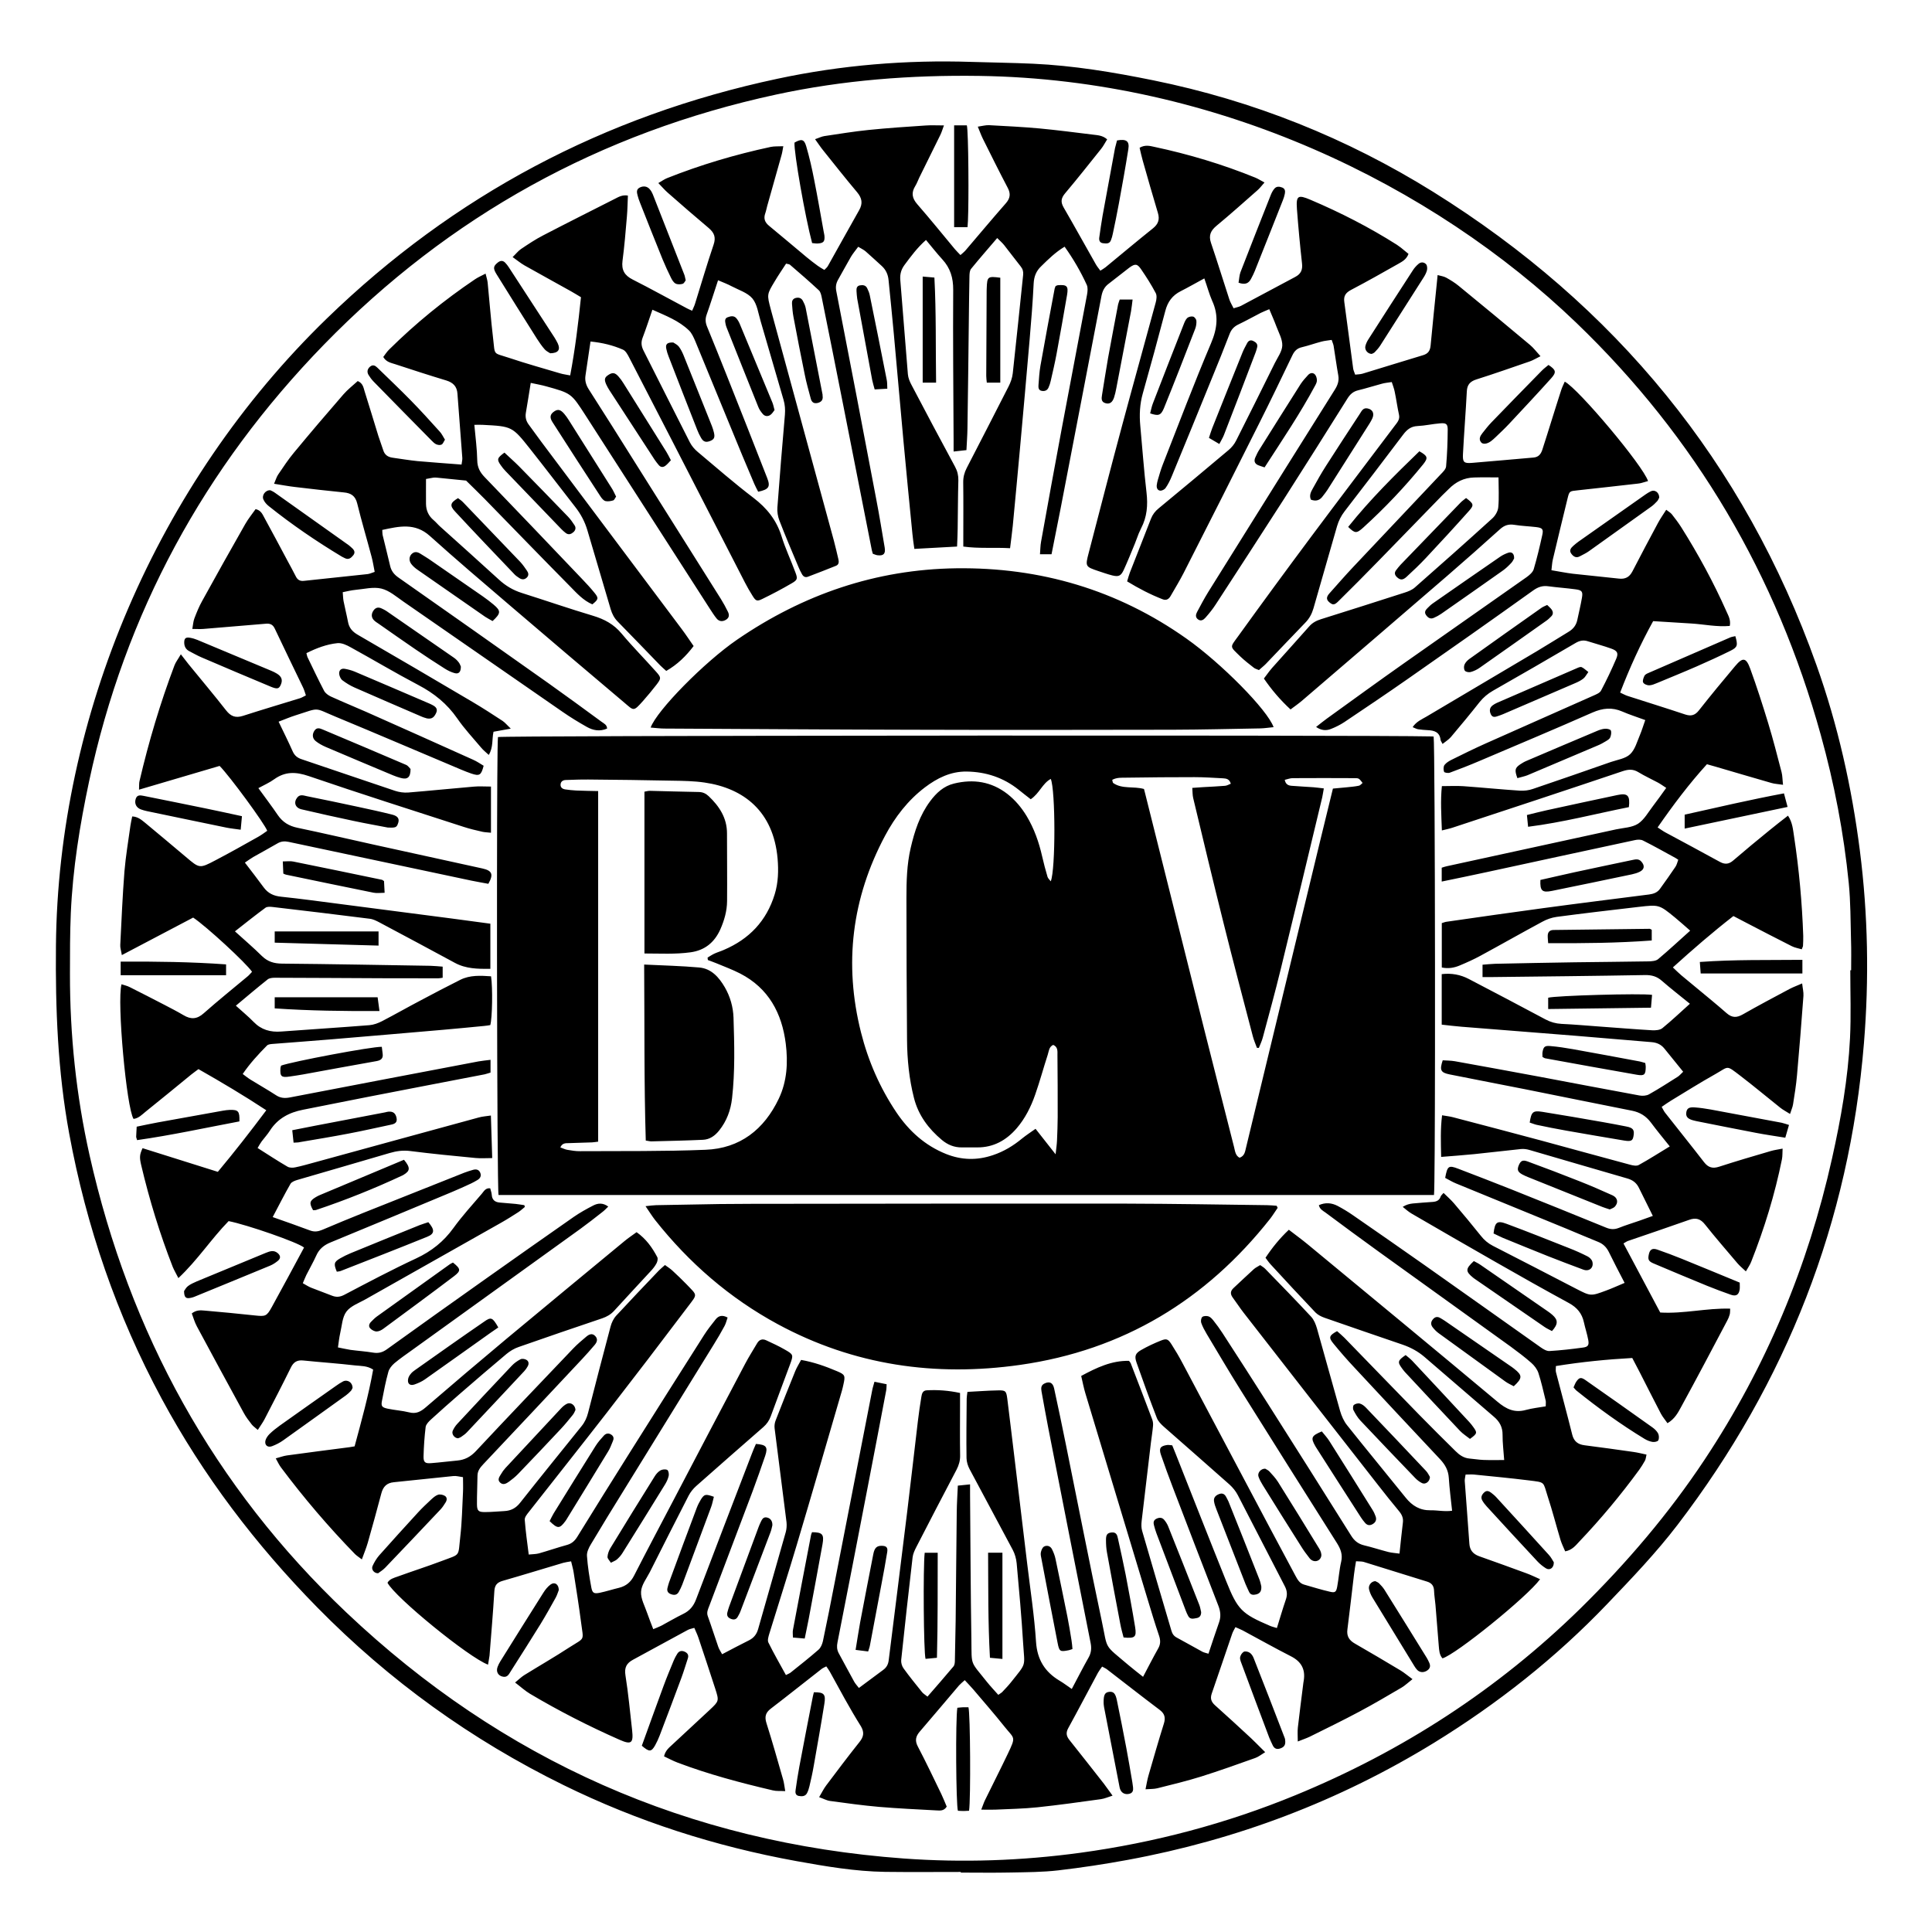 <?xml version="1.0" encoding="UTF-8"?>
<svg width="48px" height="48px" viewBox="0 0 48 48" version="1.1" xmlns="http://www.w3.org/2000/svg" xmlns:xlink="http://www.w3.org/1999/xlink">
    <title>vecb</title>
    <g id="Page-1" stroke="none" stroke-width="1" fill="none" fill-rule="evenodd">
        <g id="vecb" transform="translate(-0, 0)">
            <rect id="Rectangle" x="0" y="0" width="48" height="48"></rect>
            <path d="M24.138,1.538 C24.647,1.554 25.156,1.56 25.665,1.583 C26.67,1.629 27.66,1.794 28.646,1.994 C31.134,2.499 33.458,3.429 35.604,4.765 C40.13,7.586 43.338,11.489 45.128,16.519 C45.662,18.016 46.007,19.559 46.208,21.135 C46.411,22.728 46.439,24.325 46.309,25.92 C45.947,30.357 44.385,34.341 41.68,37.882 C41.146,38.58 40.541,39.212 39.933,39.848 C38.65,41.191 37.205,42.329 35.625,43.301 C33.271,44.746 30.729,45.709 28.014,46.209 C27.444,46.314 26.873,46.401 26.297,46.468 C25.903,46.514 25.503,46.514 25.106,46.522 C24.693,46.531 24.283,46.524 23.87,46.524 C23.872,46.518 23.872,46.512 23.872,46.508 C23.244,46.508 22.616,46.514 21.988,46.506 C21.247,46.495 20.516,46.37 19.79,46.239 C17.776,45.874 15.843,45.254 14.005,44.352 C11.712,43.226 9.673,41.758 7.883,39.936 C6.354,38.38 5.05,36.666 4.016,34.748 C2.9,32.675 2.146,30.478 1.719,28.163 C1.434,26.616 1.375,25.061 1.39,23.495 C1.442,17.811 3.884,12.023 8.119,7.914 C11.275,4.853 15.01,2.874 19.314,1.957 C20.906,1.617 22.514,1.485 24.138,1.538 Z M19.283,2.349 C14.913,3.293 11.161,5.366 8.052,8.558 C5.073,11.619 3.105,15.234 2.213,19.415 C1.983,20.497 1.807,21.587 1.759,22.692 C1.738,23.193 1.738,23.693 1.738,24.194 C1.736,25.714 1.893,27.217 2.225,28.701 C3.218,33.12 5.31,36.937 8.605,40.061 C12.483,43.734 17.106,45.784 22.453,46.174 C23.919,46.28 25.382,46.23 26.839,46.032 C28.68,45.78 30.461,45.309 32.178,44.604 C34.841,43.511 37.209,41.975 39.266,39.961 C40.419,38.826 41.46,37.607 42.352,36.262 C43.876,33.964 44.919,31.464 45.517,28.779 C45.737,27.794 45.913,26.802 45.963,25.795 C45.991,25.232 45.97,24.669 45.97,24.106 L45.991,24.106 C45.991,23.856 45.997,23.606 45.988,23.355 C45.976,22.884 45.978,22.409 45.932,21.94 C45.808,20.693 45.572,19.467 45.237,18.26 C44.14,14.3 42.132,10.872 39.159,8.016 C35.591,4.59 30.233,1.971 24.335,1.886 C22.633,1.861 20.948,1.99 19.283,2.349 Z M24.061,42.417 C24.107,42.571 24.12,44.7 24.076,44.988 C24.023,44.99 23.981,44.994 23.942,44.994 C23.893,44.994 23.845,44.99 23.799,44.988 C23.751,44.844 23.738,42.709 23.785,42.429 C23.826,42.425 23.875,42.419 23.921,42.417 C23.969,42.415 24.017,42.417 24.061,42.417 Z M24.574,3.11 C24.993,3.133 25.409,3.153 25.826,3.191 C26.27,3.233 26.714,3.291 27.155,3.345 C27.271,3.36 27.392,3.362 27.507,3.462 C27.457,3.541 27.415,3.627 27.356,3.7 C27.061,4.069 26.768,4.44 26.462,4.803 C26.362,4.922 26.347,5.017 26.425,5.153 C26.697,5.622 26.959,6.098 27.227,6.569 C27.256,6.621 27.298,6.669 27.338,6.725 C27.388,6.692 27.432,6.669 27.467,6.64 C27.861,6.316 28.25,5.989 28.646,5.672 C28.778,5.566 28.816,5.451 28.768,5.291 C28.638,4.859 28.514,4.423 28.391,3.99 C28.361,3.885 28.338,3.777 28.313,3.671 C28.445,3.593 28.565,3.623 28.675,3.648 C29.536,3.831 30.376,4.083 31.192,4.415 C31.261,4.444 31.324,4.486 31.416,4.534 C31.347,4.611 31.299,4.678 31.238,4.73 C30.903,5.024 30.572,5.322 30.229,5.605 C30.082,5.726 30.022,5.845 30.087,6.035 C30.246,6.502 30.39,6.973 30.543,7.44 C30.566,7.511 30.608,7.576 30.648,7.659 C30.717,7.636 30.78,7.626 30.832,7.599 C31.282,7.361 31.728,7.119 32.178,6.881 C32.321,6.806 32.367,6.704 32.348,6.542 C32.298,6.093 32.256,5.643 32.222,5.193 C32.199,4.863 32.245,4.83 32.557,4.963 C33.303,5.28 34.021,5.647 34.705,6.081 L34.804,6.152 L34.994,6.308 C34.942,6.446 34.839,6.498 34.745,6.552 C34.358,6.771 33.968,6.992 33.575,7.198 C33.439,7.269 33.376,7.346 33.399,7.505 C33.476,8.055 33.543,8.606 33.619,9.156 C33.625,9.202 33.648,9.246 33.669,9.308 C33.736,9.3 33.799,9.3 33.855,9.283 C34.356,9.131 34.854,8.975 35.354,8.825 C35.482,8.787 35.53,8.714 35.543,8.585 C35.591,8.06 35.648,7.534 35.7,7.009 C35.704,6.961 35.708,6.913 35.717,6.834 C35.796,6.856 35.87,6.865 35.93,6.898 C36.039,6.959 36.148,7.025 36.244,7.105 C36.837,7.59 37.427,8.078 38.013,8.57 C38.101,8.643 38.171,8.739 38.273,8.85 C38.162,8.904 38.087,8.952 38.007,8.979 C37.565,9.131 37.126,9.286 36.68,9.427 C36.525,9.477 36.452,9.557 36.443,9.719 C36.416,10.238 36.374,10.758 36.347,11.279 C36.336,11.485 36.37,11.517 36.575,11.5 C37.082,11.46 37.588,11.41 38.097,11.368 C38.225,11.358 38.281,11.283 38.317,11.179 C38.397,10.935 38.472,10.689 38.549,10.445 C38.629,10.193 38.706,9.94 38.788,9.69 C38.811,9.619 38.845,9.552 38.876,9.482 C39.217,9.659 40.825,11.573 40.945,11.952 L40.778,12 C40.75,12.007 40.722,12.012 40.693,12.015 C40.195,12.073 39.695,12.127 39.196,12.182 C38.995,12.203 38.991,12.198 38.945,12.386 C38.822,12.893 38.698,13.397 38.579,13.904 C38.56,13.983 38.558,14.067 38.545,14.167 C38.734,14.198 38.903,14.233 39.073,14.254 C39.454,14.298 39.837,14.331 40.218,14.375 C40.377,14.394 40.482,14.34 40.557,14.196 C40.765,13.793 40.976,13.395 41.19,12.997 C41.248,12.888 41.319,12.788 41.397,12.665 C41.458,12.713 41.506,12.738 41.537,12.778 C41.619,12.882 41.698,12.986 41.77,13.099 C42.193,13.77 42.572,14.467 42.894,15.192 C42.94,15.297 43.005,15.401 42.976,15.551 C42.655,15.58 42.341,15.511 42.025,15.491 C41.713,15.47 41.399,15.451 41.072,15.432 C40.756,16.004 40.49,16.589 40.252,17.207 C40.325,17.24 40.377,17.271 40.436,17.29 C40.913,17.444 41.393,17.592 41.868,17.751 C42.015,17.799 42.113,17.772 42.209,17.649 C42.502,17.277 42.804,16.911 43.108,16.55 C43.298,16.323 43.382,16.333 43.484,16.614 C43.646,17.059 43.79,17.507 43.928,17.959 C44.052,18.364 44.156,18.775 44.263,19.185 C44.286,19.275 44.284,19.373 44.299,19.498 C44.179,19.479 44.089,19.477 44.008,19.452 C43.545,19.319 43.084,19.183 42.624,19.048 C42.557,19.029 42.49,19.01 42.408,18.987 C41.964,19.475 41.571,19.998 41.183,20.557 C41.267,20.611 41.322,20.653 41.382,20.684 C41.83,20.926 42.278,21.164 42.724,21.41 C42.852,21.481 42.95,21.475 43.061,21.379 C43.357,21.124 43.658,20.876 43.96,20.63 C44.108,20.507 44.263,20.39 44.422,20.265 C44.538,20.438 44.546,20.616 44.573,20.782 C44.697,21.6 44.772,22.423 44.801,23.251 C44.803,23.335 44.799,23.418 44.795,23.501 C44.793,23.52 44.78,23.539 44.764,23.585 C44.682,23.56 44.594,23.547 44.517,23.508 C44.138,23.318 43.761,23.12 43.382,22.924 C43.283,22.874 43.185,22.822 43.066,22.759 C42.551,23.159 42.059,23.585 41.562,24.035 C41.642,24.11 41.705,24.175 41.772,24.231 L42.523,24.853 C42.648,24.957 42.772,25.062 42.894,25.169 C43.034,25.292 43.149,25.288 43.302,25.201 C43.683,24.984 44.073,24.777 44.46,24.571 C44.55,24.523 44.646,24.49 44.774,24.433 C44.787,24.556 44.812,24.65 44.806,24.742 C44.757,25.401 44.705,26.058 44.646,26.714 C44.625,26.956 44.586,27.196 44.548,27.436 C44.538,27.507 44.504,27.575 44.473,27.676 C44.374,27.613 44.295,27.573 44.228,27.519 C43.901,27.259 43.581,26.99 43.248,26.735 C42.873,26.45 42.965,26.491 42.615,26.687 C42.239,26.898 41.872,27.129 41.504,27.352 C41.433,27.396 41.366,27.444 41.284,27.5 C41.315,27.553 41.336,27.603 41.368,27.644 C41.69,28.055 42.019,28.462 42.337,28.874 C42.442,29.01 42.553,29.039 42.716,28.985 C43.141,28.847 43.568,28.722 43.995,28.597 C44.081,28.572 44.169,28.56 44.288,28.537 C44.282,28.641 44.288,28.722 44.272,28.801 C44.096,29.675 43.834,30.524 43.507,31.351 C43.478,31.427 43.43,31.491 43.376,31.587 C43.292,31.508 43.223,31.452 43.166,31.385 C42.896,31.066 42.622,30.751 42.362,30.424 C42.249,30.28 42.134,30.246 41.966,30.307 C41.462,30.486 40.953,30.657 40.444,30.832 C40.413,30.843 40.386,30.864 40.335,30.893 C40.643,31.468 40.945,32.037 41.248,32.609 C41.835,32.644 42.398,32.496 42.986,32.513 C42.982,32.569 42.986,32.615 42.974,32.659 C42.959,32.713 42.938,32.765 42.911,32.813 C42.534,33.526 42.159,34.239 41.772,34.946 C41.692,35.094 41.61,35.253 41.428,35.359 C41.372,35.278 41.309,35.205 41.265,35.123 C41.085,34.779 40.911,34.431 40.733,34.083 C40.677,33.972 40.618,33.862 40.553,33.739 C39.917,33.774 39.289,33.837 38.656,33.939 C38.656,34.002 38.646,34.05 38.658,34.093 C38.792,34.61 38.933,35.127 39.062,35.645 C39.104,35.811 39.203,35.886 39.366,35.907 C39.774,35.959 40.183,36.016 40.589,36.074 C40.691,36.089 40.79,36.114 40.907,36.139 C40.892,36.201 40.89,36.249 40.869,36.289 C40.825,36.368 40.777,36.445 40.725,36.518 C40.268,37.142 39.774,37.736 39.24,38.297 C39.148,38.395 39.062,38.511 38.887,38.543 C38.847,38.449 38.801,38.357 38.771,38.261 C38.663,37.903 38.57,37.538 38.453,37.181 C38.33,36.804 38.405,36.833 37.976,36.779 C37.526,36.723 37.075,36.681 36.623,36.635 C36.556,36.629 36.487,36.635 36.412,36.635 C36.403,36.702 36.389,36.748 36.391,36.793 C36.429,37.313 36.47,37.832 36.506,38.353 C36.516,38.511 36.596,38.607 36.743,38.662 C37.136,38.801 37.53,38.943 37.921,39.087 C38.037,39.129 38.145,39.183 38.263,39.235 C37.946,39.671 36.169,41.107 35.838,41.201 C35.759,41.114 35.756,41.001 35.746,40.893 C35.717,40.553 35.692,40.215 35.664,39.875 C35.654,39.758 35.633,39.642 35.629,39.523 C35.625,39.402 35.572,39.331 35.457,39.295 C34.932,39.133 34.406,38.968 33.88,38.805 C33.83,38.791 33.772,38.795 33.69,38.789 C33.671,38.903 33.652,39.01 33.64,39.116 C33.585,39.571 33.535,40.027 33.476,40.482 C33.453,40.653 33.522,40.755 33.665,40.836 C34.046,41.055 34.423,41.278 34.8,41.504 C34.892,41.56 34.973,41.631 35.093,41.718 C34.982,41.804 34.908,41.877 34.823,41.927 C34.475,42.131 34.125,42.338 33.769,42.527 C33.363,42.744 32.951,42.944 32.538,43.149 C32.453,43.19 32.36,43.219 32.243,43.267 C32.243,43.132 32.233,43.026 32.245,42.919 C32.285,42.567 32.331,42.217 32.375,41.864 C32.379,41.829 32.383,41.795 32.39,41.76 C32.438,41.476 32.331,41.28 32.071,41.149 C31.667,40.943 31.274,40.722 30.874,40.507 C30.819,40.478 30.761,40.457 30.694,40.426 C30.662,40.488 30.629,40.54 30.61,40.599 C30.44,41.091 30.277,41.585 30.105,42.077 C30.062,42.202 30.095,42.285 30.189,42.369 C30.491,42.638 30.788,42.913 31.083,43.186 L31.193,43.293 L31.433,43.532 C31.337,43.591 31.268,43.647 31.188,43.676 C30.742,43.835 30.296,43.995 29.844,44.137 C29.486,44.249 29.119,44.337 28.753,44.429 C28.669,44.45 28.579,44.445 28.46,44.454 C28.487,44.32 28.504,44.22 28.531,44.122 C28.657,43.689 28.78,43.255 28.916,42.823 C28.962,42.677 28.937,42.577 28.814,42.483 C28.374,42.152 27.941,41.812 27.505,41.476 C27.472,41.451 27.434,41.435 27.382,41.406 C27.346,41.458 27.308,41.506 27.279,41.558 C27.032,42.016 26.791,42.479 26.54,42.936 C26.475,43.055 26.496,43.138 26.573,43.234 C26.86,43.593 27.143,43.956 27.426,44.316 C27.493,44.404 27.555,44.496 27.641,44.612 C27.528,44.648 27.442,44.687 27.35,44.7 C26.825,44.773 26.301,44.846 25.774,44.902 C25.428,44.938 25.078,44.944 24.729,44.96 C24.626,44.965 24.522,44.96 24.379,44.96 C24.417,44.865 24.438,44.796 24.469,44.731 C24.658,44.343 24.854,43.96 25.039,43.572 C25.25,43.13 25.202,43.207 24.955,42.896 C24.704,42.581 24.438,42.277 24.176,41.968 C24.113,41.895 24.046,41.827 23.969,41.743 C23.914,41.793 23.866,41.831 23.826,41.875 C23.502,42.256 23.179,42.64 22.853,43.019 C22.75,43.138 22.725,43.245 22.805,43.395 C23.008,43.782 23.196,44.179 23.387,44.573 C23.437,44.677 23.479,44.787 23.521,44.885 C23.45,44.998 23.353,44.983 23.265,44.979 C22.792,44.954 22.317,44.931 21.846,44.892 C21.435,44.856 21.029,44.8 20.621,44.744 C20.537,44.733 20.458,44.687 20.351,44.65 C20.42,44.533 20.466,44.439 20.527,44.358 C20.799,43.997 21.071,43.634 21.352,43.282 C21.456,43.153 21.479,43.044 21.391,42.892 C21.111,42.446 20.866,41.985 20.615,41.529 C20.592,41.487 20.562,41.449 20.529,41.401 C20.485,41.424 20.447,41.439 20.416,41.462 C19.993,41.791 19.574,42.127 19.149,42.452 C19.021,42.55 18.992,42.652 19.042,42.809 C19.189,43.272 19.321,43.741 19.455,44.208 C19.48,44.291 19.488,44.381 19.509,44.5 C19.388,44.493 19.289,44.504 19.199,44.481 C18.397,44.293 17.604,44.083 16.833,43.791 C16.718,43.747 16.611,43.689 16.498,43.636 C16.53,43.493 16.62,43.422 16.699,43.349 L17.633,42.481 C17.866,42.262 17.868,42.26 17.769,41.952 C17.633,41.529 17.491,41.107 17.351,40.686 C17.325,40.609 17.288,40.534 17.25,40.444 C17.187,40.463 17.131,40.471 17.087,40.496 C16.632,40.74 16.182,40.991 15.728,41.235 C15.569,41.32 15.508,41.428 15.539,41.622 C15.611,42.075 15.653,42.531 15.705,42.988 C15.74,43.307 15.686,43.353 15.397,43.226 C14.631,42.888 13.885,42.508 13.167,42.081 C13.044,42.008 12.937,41.908 12.797,41.802 C12.889,41.727 12.952,41.664 13.025,41.618 C13.398,41.387 13.779,41.168 14.147,40.928 C14.541,40.674 14.499,40.786 14.436,40.303 C14.382,39.89 14.317,39.479 14.252,39.066 C14.239,38.979 14.212,38.893 14.189,38.791 C14.112,38.805 14.051,38.812 13.994,38.828 C13.494,38.976 12.993,39.131 12.491,39.275 C12.351,39.314 12.29,39.383 12.282,39.533 C12.25,40.067 12.204,40.601 12.162,41.134 C12.152,41.21 12.137,41.28 12.125,41.358 C11.645,41.18 9.813,39.683 9.627,39.323 C9.681,39.227 9.788,39.202 9.882,39.168 C10.242,39.037 10.609,38.92 10.967,38.785 C11.455,38.599 11.377,38.693 11.436,38.174 C11.478,37.809 11.484,37.44 11.503,37.071 C11.509,36.954 11.503,36.837 11.503,36.7 C11.409,36.687 11.335,36.664 11.264,36.672 C10.772,36.72 10.28,36.777 9.788,36.825 C9.61,36.841 9.518,36.935 9.474,37.104 C9.367,37.515 9.252,37.921 9.137,38.33 C9.099,38.461 9.047,38.587 8.99,38.743 C8.915,38.685 8.863,38.653 8.821,38.612 C8.159,37.932 7.546,37.213 6.978,36.454 C6.934,36.395 6.903,36.326 6.851,36.233 C6.961,36.203 7.043,36.172 7.129,36.16 C7.646,36.089 8.165,36.022 8.685,35.955 C8.718,35.951 8.752,35.943 8.81,35.934 C8.98,35.305 9.156,34.673 9.271,34.027 C9.12,33.929 8.967,33.939 8.827,33.924 C8.398,33.874 7.966,33.845 7.535,33.801 C7.38,33.785 7.292,33.841 7.225,33.979 C7.014,34.408 6.792,34.836 6.572,35.261 C6.528,35.346 6.469,35.424 6.405,35.526 C6.342,35.469 6.289,35.436 6.254,35.39 C6.181,35.296 6.109,35.203 6.053,35.098 C5.663,34.385 5.276,33.67 4.891,32.953 C4.836,32.851 4.805,32.738 4.765,32.632 C4.876,32.544 4.981,32.552 5.083,32.561 C5.5,32.598 5.917,32.636 6.333,32.682 C6.593,32.709 6.624,32.707 6.752,32.475 C7.024,31.983 7.288,31.487 7.554,30.995 C7.401,30.866 6.143,30.43 5.68,30.338 C5.251,30.776 4.908,31.308 4.432,31.754 C4.378,31.645 4.328,31.564 4.292,31.477 C3.97,30.653 3.712,29.811 3.509,28.952 C3.461,28.749 3.469,28.687 3.542,28.526 C4.154,28.718 4.771,28.912 5.412,29.114 C5.818,28.628 6.214,28.122 6.616,27.584 C6.061,27.219 5.506,26.889 4.931,26.562 C4.87,26.608 4.807,26.652 4.75,26.698 C4.372,27.006 3.997,27.317 3.616,27.621 C3.526,27.694 3.444,27.784 3.318,27.799 C3.143,27.525 2.902,24.886 3.019,24.454 C3.088,24.477 3.161,24.492 3.224,24.525 C3.511,24.669 3.796,24.815 4.081,24.963 C4.242,25.046 4.403,25.13 4.558,25.221 C4.742,25.332 4.895,25.324 5.062,25.174 C5.423,24.855 5.797,24.554 6.166,24.246 C6.201,24.214 6.231,24.177 6.262,24.144 C6.116,23.927 5.125,23.013 4.799,22.797 C4.227,23.097 3.643,23.403 3.027,23.729 C3.009,23.618 2.983,23.545 2.988,23.476 C3.019,22.865 3.044,22.254 3.092,21.646 C3.124,21.266 3.189,20.889 3.241,20.509 C3.251,20.434 3.27,20.361 3.285,20.284 C3.421,20.29 3.507,20.363 3.593,20.432 C3.936,20.716 4.277,21.003 4.619,21.291 C4.956,21.577 4.956,21.583 5.356,21.372 C5.714,21.185 6.065,20.987 6.417,20.789 C6.495,20.745 6.568,20.691 6.639,20.641 C6.576,20.466 5.707,19.281 5.456,19.029 C4.805,19.221 4.148,19.415 3.454,19.619 C3.459,19.519 3.452,19.458 3.467,19.402 C3.695,18.426 3.98,17.469 4.334,16.533 C4.363,16.454 4.42,16.383 4.493,16.256 C4.573,16.358 4.627,16.431 4.683,16.5 C4.995,16.883 5.314,17.261 5.619,17.651 C5.735,17.799 5.854,17.843 6.034,17.786 C6.505,17.634 6.978,17.494 7.451,17.348 C7.497,17.334 7.537,17.307 7.6,17.277 C7.577,17.211 7.56,17.144 7.531,17.084 C7.296,16.596 7.058,16.108 6.827,15.618 C6.775,15.507 6.7,15.486 6.593,15.497 C6.078,15.541 5.565,15.584 5.05,15.626 C4.97,15.632 4.889,15.626 4.778,15.626 C4.797,15.522 4.801,15.441 4.828,15.368 C4.884,15.22 4.945,15.069 5.023,14.93 C5.374,14.292 5.732,13.654 6.093,13.02 C6.168,12.888 6.264,12.772 6.35,12.649 C6.482,12.678 6.52,12.774 6.564,12.855 C6.758,13.21 6.947,13.564 7.137,13.921 C7.206,14.05 7.278,14.177 7.343,14.308 C7.386,14.4 7.445,14.444 7.554,14.431 C8.082,14.373 8.609,14.321 9.135,14.263 C9.187,14.256 9.239,14.231 9.309,14.208 C9.283,14.079 9.265,13.956 9.233,13.837 C9.116,13.395 8.984,12.955 8.875,12.509 C8.829,12.321 8.722,12.25 8.542,12.234 C8.14,12.194 7.738,12.148 7.336,12.1 C7.173,12.082 7.01,12.05 6.809,12.019 C6.853,11.919 6.871,11.848 6.911,11.79 C7.037,11.606 7.158,11.419 7.301,11.248 C7.705,10.76 8.115,10.278 8.53,9.801 C8.636,9.678 8.77,9.575 8.888,9.467 C9.018,9.523 9.03,9.63 9.057,9.717 C9.175,10.088 9.286,10.462 9.401,10.833 L9.522,11.187 C9.558,11.302 9.637,11.354 9.75,11.371 C9.958,11.4 10.165,11.435 10.372,11.456 C10.732,11.489 11.092,11.512 11.467,11.542 C11.476,11.469 11.49,11.421 11.486,11.377 C11.446,10.843 11.404,10.311 11.365,9.778 C11.352,9.602 11.26,9.507 11.092,9.454 C10.665,9.325 10.242,9.188 9.817,9.048 C9.715,9.014 9.597,8.998 9.522,8.869 C9.568,8.808 9.612,8.739 9.669,8.683 C10.324,8.035 11.036,7.455 11.8,6.94 C11.873,6.89 11.957,6.854 12.064,6.798 C12.085,6.888 12.11,6.957 12.116,7.027 C12.162,7.484 12.196,7.941 12.25,8.397 C12.303,8.848 12.238,8.754 12.648,8.891 C13.071,9.033 13.5,9.152 13.927,9.279 C13.998,9.3 14.074,9.308 14.166,9.327 C14.289,8.675 14.367,8.037 14.434,7.384 C14.346,7.332 14.264,7.28 14.181,7.234 C13.797,7.019 13.412,6.809 13.031,6.594 C12.937,6.54 12.851,6.469 12.736,6.387 C12.818,6.308 12.872,6.237 12.941,6.189 C13.121,6.068 13.301,5.947 13.492,5.849 C14.084,5.541 14.683,5.241 15.28,4.938 C15.37,4.892 15.462,4.836 15.6,4.859 C15.592,5.038 15.59,5.211 15.575,5.382 C15.544,5.749 15.514,6.116 15.466,6.481 C15.437,6.708 15.516,6.844 15.72,6.946 C16.174,7.175 16.618,7.424 17.068,7.661 C17.103,7.68 17.143,7.697 17.196,7.72 C17.221,7.659 17.25,7.605 17.267,7.549 C17.42,7.059 17.564,6.565 17.729,6.079 C17.792,5.895 17.744,5.781 17.606,5.664 C17.265,5.378 16.928,5.084 16.593,4.79 C16.515,4.723 16.45,4.644 16.356,4.548 C16.444,4.498 16.503,4.455 16.57,4.427 C17.407,4.094 18.268,3.839 19.149,3.65 C19.241,3.631 19.34,3.639 19.461,3.633 C19.444,3.723 19.436,3.789 19.417,3.854 L19.061,5.118 C19.044,5.178 19.034,5.241 19.013,5.299 C18.967,5.428 19,5.522 19.107,5.61 C19.419,5.866 19.727,6.129 20.037,6.387 C20.127,6.462 20.223,6.535 20.317,6.604 C20.368,6.64 20.42,6.671 20.481,6.706 C20.516,6.669 20.55,6.644 20.569,6.608 C20.828,6.148 21.082,5.685 21.343,5.226 C21.442,5.055 21.417,4.922 21.293,4.774 C21.006,4.434 20.73,4.083 20.451,3.735 C20.386,3.656 20.33,3.568 20.25,3.458 C20.345,3.427 20.412,3.391 20.481,3.381 C20.847,3.327 21.211,3.266 21.578,3.229 C22.049,3.181 22.522,3.149 22.995,3.118 C23.133,3.108 23.272,3.116 23.452,3.116 C23.414,3.216 23.395,3.287 23.364,3.349 C23.19,3.706 23.014,4.06 22.838,4.415 C22.805,4.484 22.78,4.557 22.74,4.621 C22.637,4.786 22.658,4.922 22.788,5.072 C23.108,5.439 23.414,5.818 23.726,6.193 C23.766,6.241 23.812,6.283 23.862,6.337 C23.908,6.296 23.952,6.262 23.988,6.221 C24.323,5.829 24.653,5.434 24.993,5.047 C25.097,4.926 25.114,4.815 25.039,4.671 C24.825,4.265 24.622,3.854 24.417,3.443 C24.375,3.358 24.344,3.268 24.293,3.147 C24.404,3.131 24.49,3.106 24.574,3.11 Z M20.221,42.044 C20.472,42.041 20.52,42.091 20.481,42.331 C20.399,42.846 20.307,43.359 20.217,43.872 C20.188,44.043 20.15,44.212 20.11,44.381 C20.095,44.441 20.077,44.502 20.047,44.556 C20.001,44.635 19.917,44.633 19.842,44.619 C19.76,44.602 19.756,44.531 19.767,44.468 C19.794,44.277 19.823,44.085 19.859,43.893 C19.968,43.313 20.081,42.734 20.194,42.154 C20.2,42.121 20.211,42.087 20.221,42.044 Z M27.564,42.033 C27.662,42.025 27.714,42.071 27.748,42.24 C27.83,42.634 27.907,43.028 27.982,43.422 C28.037,43.707 28.083,43.995 28.133,44.281 C28.139,44.322 28.146,44.362 28.15,44.404 C28.158,44.477 28.148,44.543 28.06,44.566 C27.964,44.591 27.876,44.556 27.836,44.468 C27.825,44.443 27.817,44.416 27.813,44.389 C27.685,43.73 27.557,43.071 27.43,42.413 C27.421,42.371 27.421,42.329 27.419,42.306 C27.417,42.104 27.451,42.044 27.564,42.033 Z M17.011,41.036 C17.085,41.07 17.116,41.122 17.089,41.203 C17.034,41.368 16.986,41.535 16.925,41.697 C16.75,42.171 16.57,42.644 16.39,43.117 C16.358,43.201 16.32,43.284 16.276,43.363 C16.182,43.528 16.13,43.532 15.946,43.372 C16.126,42.875 16.304,42.379 16.486,41.887 C16.565,41.672 16.653,41.462 16.741,41.249 C16.764,41.193 16.796,41.137 16.829,41.084 C16.873,41.016 16.938,41.003 17.011,41.036 Z M31.048,41.061 C31.092,41.089 31.127,41.143 31.146,41.193 C31.406,41.852 31.661,42.511 31.914,43.169 L31.925,43.2 L31.929,43.23 C31.948,43.365 31.891,43.409 31.812,43.438 C31.726,43.47 31.661,43.447 31.621,43.363 C31.592,43.301 31.561,43.238 31.535,43.174 C31.307,42.571 31.081,41.966 30.857,41.362 C30.836,41.303 30.805,41.241 30.809,41.182 C30.815,41.13 30.855,41.066 30.899,41.039 C30.935,41.018 31.008,41.034 31.048,41.061 Z M24.775,5.914 C24.549,6.179 24.333,6.425 24.128,6.677 C24.092,6.719 24.088,6.794 24.086,6.852 C24.078,7.201 24.076,7.547 24.071,7.895 C24.061,8.812 24.05,9.73 24.036,10.647 C24.034,10.824 24.019,11.004 24.011,11.183 C23.898,11.195 23.81,11.206 23.692,11.218 L23.692,10.954 C23.686,9.703 23.674,8.452 23.682,7.201 C23.684,6.904 23.611,6.66 23.412,6.444 C23.272,6.291 23.146,6.129 23.006,5.962 C22.784,6.158 22.629,6.373 22.472,6.583 C22.39,6.694 22.357,6.809 22.367,6.95 L22.556,9.298 C22.564,9.392 22.604,9.486 22.65,9.571 C23.006,10.249 23.364,10.924 23.728,11.596 C23.787,11.704 23.812,11.811 23.81,11.934 C23.799,12.336 23.799,12.74 23.793,13.143 C23.791,13.28 23.785,13.416 23.778,13.579 C23.418,13.599 23.075,13.618 22.717,13.637 C22.698,13.499 22.679,13.383 22.669,13.266 C22.593,12.499 22.518,11.731 22.447,10.964 C22.365,10.072 22.288,9.179 22.206,8.287 C22.166,7.845 22.12,7.403 22.076,6.959 C22.063,6.821 22.011,6.704 21.909,6.61 C21.775,6.49 21.643,6.364 21.507,6.246 C21.456,6.202 21.394,6.175 21.322,6.131 C21.255,6.223 21.19,6.298 21.142,6.379 C21.033,6.565 20.933,6.756 20.826,6.942 C20.772,7.036 20.755,7.123 20.778,7.236 C21.113,8.954 21.442,10.672 21.768,12.392 C21.846,12.795 21.911,13.199 21.98,13.604 C22.005,13.756 21.953,13.814 21.802,13.795 C21.762,13.791 21.724,13.77 21.685,13.758 C21.676,13.725 21.668,13.7 21.661,13.672 L20.952,10.076 C20.776,9.183 20.598,8.291 20.418,7.401 C20.405,7.336 20.389,7.255 20.345,7.213 C20.11,6.994 19.869,6.786 19.626,6.577 C19.608,6.562 19.576,6.562 19.53,6.55 C19.436,6.696 19.337,6.838 19.25,6.986 C19.051,7.315 19.053,7.317 19.149,7.682 C19.157,7.716 19.168,7.749 19.176,7.782 C19.689,9.665 20.204,11.548 20.717,13.431 C20.759,13.585 20.793,13.741 20.83,13.896 C20.845,13.96 20.843,14.027 20.772,14.056 C20.539,14.15 20.307,14.24 20.072,14.329 C19.999,14.356 19.951,14.317 19.92,14.256 C19.89,14.202 19.861,14.146 19.838,14.087 C19.677,13.702 19.513,13.32 19.363,12.93 C19.325,12.83 19.306,12.715 19.314,12.609 C19.371,11.84 19.434,11.07 19.501,10.303 C19.511,10.176 19.503,10.057 19.467,9.934 L18.896,7.974 C18.839,7.782 18.812,7.559 18.693,7.415 C18.571,7.271 18.353,7.205 18.175,7.111 C18.075,7.057 17.966,7.017 17.84,6.963 C17.74,7.265 17.654,7.542 17.556,7.818 C17.518,7.924 17.526,8.018 17.568,8.118 C17.729,8.51 17.887,8.904 18.044,9.298 C18.385,10.157 18.726,11.016 19.061,11.877 C19.147,12.096 19.099,12.161 18.837,12.217 C18.806,12.155 18.768,12.088 18.739,12.019 C18.638,11.783 18.538,11.546 18.439,11.308 L17.273,8.474 C17.233,8.381 17.187,8.276 17.116,8.208 C16.867,7.968 16.549,7.847 16.209,7.695 C16.122,7.947 16.048,8.176 15.962,8.401 C15.921,8.516 15.937,8.612 15.992,8.718 C16.375,9.475 16.754,10.234 17.139,10.989 C17.185,11.079 17.256,11.162 17.334,11.227 C17.792,11.612 18.245,12.007 18.72,12.369 C19.053,12.624 19.291,12.92 19.417,13.322 C19.511,13.627 19.649,13.916 19.76,14.217 C19.821,14.377 19.815,14.408 19.67,14.492 C19.43,14.632 19.183,14.763 18.933,14.884 C18.806,14.946 18.776,14.93 18.697,14.803 C18.63,14.696 18.567,14.588 18.51,14.477 C17.899,13.291 17.29,12.102 16.681,10.916 C16.331,10.236 15.981,9.557 15.629,8.877 C15.592,8.806 15.544,8.716 15.477,8.687 C15.23,8.579 14.968,8.514 14.671,8.485 C14.629,8.777 14.589,9.05 14.547,9.323 C14.526,9.452 14.557,9.563 14.629,9.675 C15.016,10.278 15.397,10.885 15.778,11.492 C16.49,12.622 17.2,13.752 17.912,14.884 C17.974,14.984 18.031,15.088 18.083,15.195 C18.121,15.27 18.123,15.343 18.041,15.395 C17.954,15.451 17.863,15.443 17.801,15.363 C17.744,15.293 17.696,15.215 17.646,15.14 C16.611,13.531 15.577,11.921 14.543,10.313 C14.193,9.771 14.193,9.771 13.569,9.598 C13.452,9.565 13.331,9.544 13.186,9.513 C13.142,9.78 13.107,10.017 13.065,10.255 C13.046,10.366 13.071,10.462 13.136,10.549 C13.238,10.689 13.341,10.831 13.444,10.97 C14.608,12.524 15.774,14.077 16.938,15.63 C17.039,15.764 17.129,15.903 17.233,16.051 C17.043,16.302 16.827,16.512 16.553,16.669 C16.498,16.619 16.45,16.579 16.406,16.535 C16.052,16.17 15.701,15.803 15.345,15.441 C15.259,15.353 15.209,15.255 15.173,15.138 L14.595,13.18 C14.532,12.964 14.43,12.77 14.289,12.592 C13.917,12.115 13.55,11.633 13.174,11.158 C12.725,10.591 12.721,10.593 11.991,10.555 C11.926,10.551 11.859,10.555 11.785,10.555 C11.813,10.868 11.852,11.152 11.857,11.435 C11.859,11.61 11.924,11.733 12.041,11.854 C12.853,12.697 13.661,13.543 14.467,14.39 C14.572,14.5 14.677,14.613 14.773,14.732 C14.878,14.861 14.869,14.892 14.717,15.015 C14.495,14.921 14.333,14.742 14.17,14.575 C13.456,13.852 12.749,13.122 12.039,12.394 C11.888,12.24 11.733,12.092 11.58,11.94 C11.337,11.915 11.094,11.89 10.852,11.867 C10.824,11.865 10.795,11.863 10.768,11.867 C10.709,11.875 10.649,11.89 10.584,11.9 C10.584,12.119 10.582,12.319 10.584,12.519 C10.586,12.68 10.646,12.816 10.772,12.922 C10.831,12.972 10.879,13.032 10.935,13.082 C11.421,13.52 11.911,13.956 12.393,14.398 C12.56,14.552 12.746,14.663 12.964,14.732 C13.555,14.919 14.143,15.122 14.735,15.299 C15.018,15.384 15.253,15.511 15.445,15.743 C15.717,16.068 16.017,16.37 16.299,16.687 C16.431,16.835 16.429,16.854 16.312,17.009 C16.205,17.146 16.094,17.282 15.979,17.411 C15.73,17.69 15.751,17.659 15.504,17.451 C14.551,16.648 13.601,15.839 12.652,15.028 C11.991,14.463 11.327,13.898 10.68,13.316 C10.309,12.982 9.916,13.076 9.497,13.166 C9.501,13.22 9.499,13.253 9.505,13.287 C9.566,13.543 9.633,13.8 9.692,14.056 C9.721,14.185 9.79,14.273 9.901,14.35 C11.145,15.222 12.386,16.097 13.626,16.975 C14.07,17.29 14.507,17.611 14.945,17.932 C15.001,17.974 15.081,18.005 15.083,18.101 C14.903,18.18 14.733,18.147 14.578,18.059 C14.373,17.943 14.17,17.82 13.975,17.684 C12.656,16.773 11.342,15.858 10.022,14.946 C9.847,14.825 9.673,14.671 9.474,14.623 C9.273,14.575 9.045,14.636 8.831,14.655 C8.729,14.665 8.628,14.69 8.515,14.713 C8.523,14.8 8.523,14.869 8.536,14.936 C8.569,15.107 8.613,15.274 8.645,15.445 C8.672,15.601 8.756,15.695 8.894,15.774 C9.847,16.325 10.797,16.883 11.744,17.442 C11.995,17.59 12.242,17.751 12.487,17.911 C12.55,17.953 12.6,18.018 12.69,18.103 C12.512,18.134 12.386,18.157 12.261,18.18 C12.219,18.37 12.259,18.566 12.143,18.756 C12.072,18.689 12.007,18.639 11.955,18.576 C11.754,18.337 11.538,18.107 11.36,17.849 C11.107,17.484 10.783,17.223 10.393,17.019 C9.826,16.721 9.275,16.391 8.714,16.083 C8.613,16.026 8.49,15.968 8.383,15.979 C8.115,16.006 7.86,16.104 7.613,16.227 C7.625,16.27 7.627,16.298 7.638,16.323 C7.774,16.604 7.908,16.888 8.052,17.163 C8.084,17.223 8.155,17.275 8.22,17.305 C8.511,17.438 8.808,17.559 9.101,17.688 C9.987,18.082 10.87,18.476 11.754,18.875 C11.848,18.916 11.932,18.975 12.016,19.025 C11.955,19.262 11.913,19.287 11.71,19.219 C11.624,19.189 11.54,19.156 11.457,19.121 C10.416,18.683 9.378,18.237 8.335,17.805 C7.786,17.578 7.966,17.574 7.343,17.772 C7.206,17.815 7.075,17.872 6.922,17.93 C7.049,18.195 7.167,18.431 7.273,18.67 C7.319,18.772 7.389,18.829 7.497,18.864 C8.27,19.123 9.041,19.39 9.815,19.648 C9.918,19.682 10.033,19.698 10.142,19.69 C10.684,19.646 11.226,19.59 11.767,19.544 C11.903,19.531 12.041,19.542 12.198,19.542 L12.198,20.689 C12.125,20.68 12.055,20.68 11.988,20.666 C11.831,20.63 11.677,20.595 11.524,20.545 C10.238,20.128 8.948,19.719 7.669,19.281 C7.351,19.173 7.087,19.164 6.813,19.36 C6.698,19.444 6.564,19.502 6.419,19.581 C6.593,19.821 6.754,20.032 6.901,20.249 C7.022,20.426 7.179,20.522 7.391,20.566 C8.019,20.697 8.643,20.843 9.269,20.981 C10.173,21.181 11.08,21.377 11.986,21.577 C12.229,21.631 12.265,21.723 12.133,21.958 C11.997,21.933 11.854,21.908 11.712,21.879 C10.198,21.558 8.685,21.239 7.171,20.916 C7.07,20.895 6.982,20.901 6.892,20.955 C6.693,21.072 6.49,21.179 6.291,21.293 C6.227,21.331 6.168,21.375 6.084,21.431 C6.248,21.646 6.402,21.842 6.549,22.044 C6.66,22.196 6.8,22.261 6.989,22.279 C7.474,22.33 7.958,22.396 8.442,22.459 C9.369,22.578 10.295,22.699 11.222,22.82 C11.538,22.861 11.854,22.905 12.183,22.949 L12.183,24.071 C11.869,24.073 11.574,24.071 11.298,23.92 C10.68,23.585 10.058,23.253 9.436,22.922 C9.357,22.88 9.273,22.836 9.185,22.826 C8.383,22.724 7.579,22.628 6.775,22.534 C6.714,22.528 6.637,22.521 6.595,22.553 C6.346,22.736 6.103,22.93 5.837,23.139 C6.078,23.357 6.3,23.547 6.507,23.752 C6.652,23.893 6.807,23.939 7.01,23.941 C8.237,23.952 9.466,23.975 10.692,23.995 C10.793,23.998 10.896,24.008 10.998,24.016 L10.998,24.292 C10.952,24.298 10.919,24.306 10.887,24.306 C10.42,24.306 9.951,24.306 9.484,24.304 C8.599,24.3 7.711,24.294 6.825,24.292 C6.767,24.292 6.691,24.3 6.65,24.333 C6.39,24.54 6.134,24.757 5.86,24.986 C6.017,25.13 6.168,25.251 6.302,25.39 C6.492,25.586 6.721,25.649 6.987,25.628 C7.717,25.574 8.448,25.528 9.179,25.47 C9.286,25.461 9.396,25.42 9.493,25.37 C9.815,25.203 10.129,25.023 10.45,24.855 C10.776,24.681 11.103,24.51 11.434,24.344 C11.679,24.221 11.942,24.239 12.2,24.256 C12.244,24.546 12.231,25.292 12.181,25.468 C12.131,25.476 12.079,25.486 12.022,25.49 C11.689,25.522 11.356,25.555 11.021,25.584 C10.083,25.666 9.145,25.745 8.207,25.824 C7.734,25.864 7.261,25.897 6.788,25.935 C6.735,25.939 6.664,25.943 6.633,25.976 C6.419,26.193 6.212,26.416 6.03,26.683 C6.103,26.737 6.162,26.785 6.227,26.825 C6.434,26.954 6.647,27.073 6.851,27.206 C6.966,27.284 7.077,27.29 7.206,27.265 C8.766,26.965 10.328,26.666 11.89,26.37 C11.982,26.354 12.076,26.345 12.187,26.331 L12.187,26.648 C12.135,26.662 12.089,26.681 12.043,26.691 C11.092,26.875 10.14,27.056 9.189,27.242 C8.634,27.35 8.082,27.463 7.529,27.571 C7.185,27.638 6.899,27.788 6.706,28.09 C6.647,28.184 6.57,28.266 6.503,28.355 C6.467,28.403 6.44,28.455 6.4,28.522 C6.658,28.685 6.894,28.841 7.142,28.985 C7.194,29.016 7.276,29.016 7.338,29.002 C7.495,28.97 7.65,28.924 7.803,28.883 C9.168,28.51 10.531,28.134 11.896,27.763 C11.986,27.738 12.081,27.732 12.196,27.715 C12.208,28.084 12.219,28.42 12.229,28.772 C12.074,28.772 11.945,28.783 11.815,28.77 C11.272,28.718 10.732,28.666 10.192,28.597 C10.012,28.574 9.849,28.597 9.679,28.647 C8.917,28.872 8.153,29.091 7.391,29.314 C7.328,29.333 7.246,29.362 7.217,29.412 C7.066,29.675 6.93,29.946 6.775,30.238 C7.106,30.355 7.407,30.459 7.707,30.572 C7.814,30.611 7.906,30.597 8.006,30.555 C8.345,30.411 8.687,30.269 9.03,30.132 C9.865,29.798 10.701,29.467 11.536,29.135 C11.607,29.108 11.681,29.085 11.754,29.064 C11.829,29.043 11.896,29.056 11.93,29.133 C11.968,29.218 11.928,29.281 11.852,29.323 C11.804,29.35 11.756,29.379 11.706,29.402 C11.547,29.475 11.39,29.548 11.228,29.615 C10.226,30.034 9.221,30.451 8.216,30.866 C8.052,30.932 7.931,31.028 7.858,31.193 C7.784,31.358 7.692,31.514 7.611,31.677 C7.581,31.737 7.558,31.802 7.523,31.881 C7.602,31.925 7.665,31.967 7.734,31.994 L8.241,32.188 C8.352,32.233 8.444,32.227 8.555,32.169 C9.147,31.858 9.738,31.545 10.345,31.262 C10.722,31.085 11.023,30.847 11.266,30.509 C11.482,30.211 11.731,29.938 11.972,29.656 C12.022,29.598 12.062,29.51 12.179,29.523 C12.192,29.577 12.213,29.627 12.217,29.681 C12.225,29.811 12.296,29.867 12.416,29.877 C12.548,29.888 12.679,29.898 12.811,29.911 C12.885,29.919 12.956,29.932 13.027,29.942 C13.031,29.957 13.035,29.971 13.04,29.986 C12.989,30.027 12.941,30.073 12.885,30.111 C12.744,30.201 12.602,30.292 12.457,30.374 C11.329,31.012 10.198,31.648 9.072,32.286 C8.909,32.377 8.71,32.448 8.607,32.586 C8.502,32.726 8.496,32.938 8.452,33.122 C8.427,33.234 8.415,33.349 8.396,33.476 C8.515,33.499 8.609,33.522 8.706,33.537 C8.892,33.562 9.08,33.574 9.267,33.605 C9.401,33.628 9.505,33.601 9.616,33.52 C10.431,32.934 11.247,32.352 12.066,31.773 C12.795,31.258 13.523,30.743 14.254,30.234 C14.407,30.128 14.572,30.036 14.74,29.95 C14.853,29.892 14.976,29.877 15.112,29.977 C15.056,30.032 15.01,30.08 14.955,30.121 C14.779,30.259 14.604,30.397 14.423,30.528 C13.027,31.535 11.63,32.54 10.234,33.545 C10.087,33.651 9.937,33.753 9.798,33.87 C9.734,33.926 9.669,34.004 9.648,34.085 C9.583,34.318 9.537,34.558 9.491,34.796 C9.463,34.934 9.486,34.967 9.631,34.998 C9.809,35.036 9.991,35.046 10.167,35.09 C10.337,35.134 10.452,35.073 10.577,34.965 C11.243,34.391 11.911,33.824 12.585,33.261 C13.559,32.45 14.537,31.643 15.514,30.836 C15.609,30.757 15.713,30.688 15.816,30.613 C16.055,30.782 16.205,30.997 16.329,31.231 C16.35,31.27 16.335,31.341 16.312,31.385 C16.274,31.458 16.22,31.525 16.163,31.585 C15.862,31.912 15.556,32.238 15.257,32.567 C15.173,32.659 15.077,32.713 14.962,32.753 C14.269,32.986 13.576,33.224 12.885,33.466 C12.776,33.503 12.671,33.566 12.581,33.641 C12.192,33.966 11.806,34.3 11.421,34.633 C11.178,34.844 10.94,35.054 10.703,35.271 C10.649,35.321 10.584,35.388 10.575,35.453 C10.546,35.693 10.529,35.936 10.523,36.18 C10.519,36.333 10.563,36.364 10.716,36.351 C10.931,36.335 11.145,36.306 11.36,36.287 C11.549,36.27 11.693,36.193 11.827,36.049 C12.625,35.194 13.435,34.35 14.241,33.503 C14.342,33.397 14.455,33.303 14.566,33.209 C14.633,33.153 14.712,33.113 14.788,33.193 C14.861,33.27 14.832,33.347 14.773,33.416 C14.675,33.532 14.572,33.647 14.467,33.76 C13.649,34.633 12.83,35.507 12.007,36.378 C11.928,36.462 11.863,36.545 11.863,36.666 C11.861,36.902 11.848,37.14 11.85,37.375 C11.852,37.536 11.886,37.569 12.053,37.567 C12.213,37.567 12.374,37.55 12.533,37.542 C12.694,37.534 12.818,37.469 12.922,37.336 C13.427,36.697 13.94,36.064 14.451,35.43 C14.532,35.33 14.581,35.219 14.612,35.096 C14.796,34.383 14.978,33.67 15.169,32.959 C15.194,32.863 15.242,32.761 15.309,32.688 C15.659,32.309 16.015,31.937 16.371,31.564 C16.413,31.52 16.463,31.483 16.521,31.429 C16.588,31.479 16.653,31.518 16.708,31.57 C16.825,31.679 16.942,31.789 17.053,31.904 C17.33,32.196 17.336,32.14 17.091,32.463 C16.429,33.341 15.761,34.214 15.087,35.084 C14.442,35.914 13.789,36.737 13.14,37.563 C13.094,37.621 13.033,37.694 13.037,37.757 C13.058,38.04 13.098,38.32 13.136,38.622 C13.23,38.612 13.314,38.614 13.391,38.593 C13.626,38.526 13.856,38.447 14.091,38.382 C14.208,38.349 14.279,38.282 14.342,38.182 C14.773,37.484 15.207,36.787 15.644,36.093 C16.26,35.115 16.875,34.139 17.495,33.165 C17.581,33.03 17.681,32.905 17.78,32.78 C17.853,32.688 17.945,32.663 18.077,32.734 C18.052,32.807 18.035,32.88 18.002,32.942 C17.916,33.101 17.826,33.257 17.729,33.411 C16.988,34.612 16.245,35.813 15.504,37.017 C15.225,37.467 14.949,37.915 14.679,38.37 C14.627,38.455 14.576,38.564 14.583,38.657 C14.601,38.92 14.643,39.181 14.691,39.439 C14.717,39.579 14.756,39.6 14.897,39.573 C15.06,39.539 15.219,39.487 15.382,39.448 C15.556,39.404 15.673,39.306 15.755,39.143 C16.065,38.536 16.385,37.934 16.701,37.331 C17.304,36.18 17.907,35.027 18.515,33.879 C18.605,33.708 18.711,33.543 18.81,33.374 C18.864,33.28 18.944,33.255 19.04,33.301 C19.191,33.372 19.344,33.441 19.488,33.524 C19.716,33.653 19.716,33.66 19.628,33.899 C19.469,34.329 19.306,34.758 19.149,35.188 C19.109,35.296 19.049,35.382 18.963,35.457 C18.406,35.943 17.851,36.429 17.298,36.919 C17.223,36.985 17.154,37.071 17.108,37.16 C16.783,37.79 16.465,38.424 16.145,39.058 C16.063,39.218 15.935,39.379 15.927,39.546 C15.916,39.721 16.021,39.902 16.08,40.079 C16.124,40.209 16.176,40.334 16.23,40.476 C16.31,40.442 16.369,40.421 16.423,40.394 C16.607,40.296 16.787,40.188 16.976,40.096 C17.135,40.019 17.231,39.902 17.294,39.735 C17.753,38.526 18.217,37.321 18.68,36.116 C18.711,36.032 18.747,35.951 18.781,35.874 C19.04,35.893 19.084,35.949 19.011,36.17 C18.91,36.466 18.806,36.76 18.697,37.054 L17.621,39.9 C17.589,39.984 17.549,40.061 17.587,40.159 C17.677,40.407 17.755,40.659 17.843,40.909 C17.863,40.97 17.901,41.026 17.941,41.099 C18.18,40.974 18.395,40.859 18.613,40.751 C18.732,40.69 18.801,40.599 18.837,40.469 L19.522,38.065 C19.543,37.988 19.549,37.901 19.541,37.821 C19.444,37.042 19.342,36.264 19.245,35.486 C19.237,35.421 19.247,35.346 19.273,35.284 C19.432,34.875 19.593,34.469 19.758,34.064 C19.796,33.97 19.853,33.883 19.903,33.787 C20.223,33.843 20.512,33.947 20.793,34.066 C20.998,34.152 21.004,34.177 20.954,34.4 C20.943,34.448 20.933,34.496 20.92,34.542 C20.546,35.822 20.177,37.102 19.796,38.38 C19.576,39.118 19.34,39.852 19.113,40.59 C19.093,40.659 19.063,40.751 19.09,40.807 C19.224,41.08 19.377,41.343 19.526,41.616 C19.58,41.587 19.616,41.576 19.641,41.556 C19.876,41.368 20.11,41.184 20.336,40.986 C20.393,40.936 20.428,40.849 20.445,40.774 C20.548,40.292 20.642,39.808 20.736,39.325 C21.048,37.73 21.358,36.135 21.67,34.539 C21.682,34.473 21.705,34.408 21.726,34.329 C21.833,34.352 21.925,34.371 22.028,34.391 C22.024,34.452 22.026,34.5 22.017,34.546 C21.865,35.351 21.71,36.155 21.555,36.96 C21.308,38.243 21.059,39.525 20.807,40.805 C20.788,40.899 20.791,40.98 20.834,41.066 C20.964,41.303 21.09,41.543 21.222,41.781 C21.251,41.833 21.293,41.877 21.339,41.937 C21.551,41.779 21.745,41.633 21.942,41.489 C22.026,41.428 22.068,41.351 22.08,41.245 C22.233,40.013 22.39,38.785 22.539,37.559 C22.631,36.808 22.715,36.055 22.805,35.303 C22.828,35.102 22.859,34.904 22.891,34.704 C22.903,34.629 22.922,34.548 23.022,34.542 C23.295,34.527 23.563,34.546 23.852,34.608 L23.852,34.909 C23.852,35.326 23.847,35.743 23.854,36.16 C23.856,36.289 23.824,36.401 23.764,36.516 C23.427,37.156 23.094,37.798 22.763,38.441 C22.723,38.52 22.683,38.605 22.673,38.693 C22.574,39.541 22.48,40.39 22.39,41.241 C22.384,41.31 22.407,41.395 22.449,41.451 C22.595,41.654 22.754,41.848 22.911,42.044 C22.941,42.079 22.983,42.104 23.043,42.152 C23.263,41.898 23.479,41.654 23.688,41.403 C23.72,41.366 23.724,41.299 23.724,41.247 C23.732,40.92 23.738,40.594 23.743,40.267 C23.753,39.371 23.759,38.474 23.77,37.577 C23.772,37.356 23.787,37.137 23.797,36.91 C23.906,36.9 23.992,36.889 24.101,36.879 L24.101,37.146 C24.111,38.349 24.115,39.55 24.134,40.753 C24.143,41.401 24.099,41.257 24.517,41.783 C24.607,41.895 24.706,42 24.802,42.108 C24.848,42.075 24.875,42.062 24.894,42.044 C24.97,41.962 25.049,41.883 25.118,41.795 C25.512,41.299 25.457,41.426 25.42,40.834 C25.38,40.169 25.319,39.504 25.259,38.841 C25.248,38.726 25.215,38.607 25.162,38.507 L24.09,36.502 C24.046,36.42 24.015,36.32 24.013,36.228 C24.006,35.734 24.013,35.242 24.017,34.748 C24.017,34.702 24.027,34.656 24.036,34.581 C24.293,34.569 24.542,34.548 24.79,34.544 C24.984,34.539 25.001,34.558 25.026,34.752 C25.087,35.234 25.143,35.718 25.202,36.199 C25.309,37.081 25.413,37.965 25.52,38.847 C25.598,39.496 25.698,40.142 25.74,40.793 C25.769,41.232 25.958,41.537 26.324,41.756 C26.423,41.814 26.515,41.885 26.628,41.962 C26.776,41.685 26.904,41.431 27.044,41.184 C27.111,41.068 27.122,40.953 27.097,40.824 C26.745,39.045 26.393,37.267 26.046,35.488 C25.985,35.182 25.933,34.873 25.876,34.567 C25.862,34.485 25.864,34.414 25.949,34.373 C26.073,34.312 26.159,34.35 26.19,34.498 C26.293,34.967 26.389,35.434 26.485,35.905 C26.781,37.361 27.065,38.82 27.373,40.273 C27.53,41.011 27.409,40.836 28.035,41.368 C28.148,41.464 28.269,41.556 28.399,41.66 C28.531,41.41 28.648,41.18 28.774,40.957 C28.835,40.851 28.835,40.755 28.797,40.64 C28.694,40.338 28.602,40.031 28.51,39.727 C27.995,38.026 27.48,36.324 26.967,34.621 C26.925,34.483 26.898,34.339 26.862,34.185 C27.243,33.979 27.618,33.801 28.049,33.81 C28.066,33.833 28.083,33.847 28.091,33.866 C28.271,34.333 28.451,34.8 28.627,35.267 C28.646,35.317 28.652,35.376 28.646,35.43 C28.634,35.567 28.611,35.705 28.594,35.843 C28.516,36.491 28.439,37.14 28.364,37.788 C28.355,37.869 28.353,37.957 28.376,38.034 C28.615,38.862 28.86,39.687 29.103,40.513 C29.126,40.592 29.163,40.647 29.237,40.686 C29.452,40.801 29.664,40.924 29.877,41.039 C29.917,41.059 29.965,41.068 30.024,41.086 C30.114,40.818 30.198,40.559 30.288,40.305 C30.336,40.167 30.325,40.042 30.273,39.902 C29.892,38.924 29.517,37.944 29.142,36.964 C29.038,36.691 28.937,36.418 28.843,36.143 C28.789,35.984 28.828,35.926 28.994,35.901 C29.033,35.895 29.075,35.905 29.124,35.909 C29.153,35.982 29.184,36.053 29.211,36.124 C29.628,37.177 30.041,38.232 30.464,39.283 C30.75,39.998 30.853,40.094 31.554,40.394 C31.602,40.415 31.655,40.426 31.724,40.448 C31.801,40.202 31.868,39.969 31.946,39.742 C31.988,39.621 31.979,39.521 31.919,39.406 L30.752,37.144 C30.702,37.048 30.629,36.958 30.549,36.885 C30.009,36.404 29.461,35.928 28.918,35.449 C28.847,35.386 28.772,35.311 28.74,35.225 C28.565,34.773 28.399,34.314 28.238,33.856 C28.181,33.693 28.206,33.624 28.351,33.541 C28.508,33.451 28.673,33.374 28.841,33.307 C28.981,33.251 29.019,33.266 29.103,33.395 C29.201,33.547 29.293,33.703 29.377,33.862 C30.101,35.225 30.822,36.589 31.546,37.953 C31.757,38.351 31.971,38.751 32.185,39.149 C32.235,39.241 32.285,39.335 32.396,39.368 C32.61,39.429 32.823,39.496 33.041,39.546 C33.171,39.577 33.198,39.554 33.223,39.418 C33.261,39.214 33.273,39.004 33.321,38.801 C33.363,38.622 33.307,38.482 33.215,38.336 C32.411,37.067 31.611,35.795 30.813,34.521 C30.528,34.066 30.258,33.605 29.982,33.145 C29.93,33.055 29.877,32.963 29.844,32.865 C29.829,32.821 29.842,32.744 29.871,32.719 C29.904,32.692 29.98,32.69 30.026,32.705 C30.074,32.721 30.116,32.769 30.149,32.811 C30.227,32.909 30.302,33.011 30.369,33.115 C30.75,33.705 31.134,34.296 31.508,34.888 C32.197,35.974 32.886,37.062 33.569,38.153 C33.648,38.28 33.742,38.357 33.889,38.393 C34.092,38.441 34.291,38.507 34.494,38.559 C34.578,38.58 34.666,38.584 34.77,38.599 C34.8,38.324 34.823,38.076 34.854,37.83 C34.869,37.717 34.831,37.632 34.76,37.546 C34.582,37.331 34.408,37.115 34.236,36.893 C33.118,35.467 32.007,34.039 30.895,32.611 C30.801,32.49 30.719,32.361 30.627,32.238 C30.562,32.15 30.566,32.075 30.648,32 C30.817,31.844 30.981,31.685 31.152,31.531 C31.196,31.491 31.255,31.466 31.309,31.431 C31.358,31.466 31.401,31.489 31.435,31.525 C31.818,31.919 32.203,32.313 32.576,32.715 C32.647,32.792 32.691,32.905 32.721,33.009 C32.915,33.691 33.1,34.375 33.294,35.054 C33.33,35.178 33.386,35.307 33.466,35.407 C33.947,36.012 34.439,36.606 34.923,37.208 C35.086,37.411 35.277,37.527 35.543,37.523 C35.712,37.519 35.884,37.561 36.077,37.534 C36.047,37.252 36.012,36.985 35.995,36.716 C35.983,36.531 35.905,36.391 35.782,36.258 C35.066,35.497 34.354,34.733 33.642,33.968 C33.466,33.781 33.296,33.585 33.133,33.386 C33.003,33.23 33.018,33.182 33.219,33.072 C33.277,33.124 33.342,33.176 33.399,33.234 C34.021,33.872 34.638,34.514 35.262,35.152 C35.56,35.457 35.861,35.755 36.163,36.053 C36.257,36.147 36.364,36.224 36.506,36.237 C36.623,36.247 36.743,36.268 36.86,36.272 C37.023,36.278 37.189,36.274 37.371,36.274 C37.356,36.049 37.329,35.849 37.331,35.649 C37.333,35.457 37.256,35.317 37.115,35.198 C36.539,34.704 35.966,34.208 35.39,33.712 C35.229,33.574 35.047,33.476 34.846,33.407 C34.199,33.186 33.554,32.965 32.909,32.74 C32.827,32.711 32.739,32.667 32.681,32.607 C32.306,32.213 31.937,31.814 31.569,31.414 C31.523,31.364 31.485,31.308 31.441,31.249 C31.611,30.993 31.793,30.768 32.021,30.553 C32.182,30.678 32.339,30.791 32.488,30.914 C34.061,32.215 35.637,33.514 37.201,34.823 C37.421,35.009 37.628,35.109 37.913,35.029 C38.072,34.986 38.238,34.969 38.403,34.94 C38.403,34.873 38.411,34.831 38.401,34.794 C38.344,34.565 38.294,34.333 38.221,34.11 C38.189,34.016 38.12,33.926 38.045,33.86 C37.884,33.718 37.71,33.587 37.536,33.459 L34.245,31.091 C33.805,30.774 33.368,30.451 32.93,30.125 C32.867,30.08 32.788,30.042 32.767,29.942 C32.93,29.869 33.085,29.884 33.234,29.961 C33.363,30.03 33.489,30.105 33.608,30.188 C34.205,30.601 34.8,31.014 35.392,31.431 C36.355,32.11 37.314,32.792 38.275,33.472 C38.34,33.518 38.424,33.57 38.497,33.566 C38.776,33.549 39.052,33.518 39.328,33.48 C39.454,33.464 39.483,33.42 39.46,33.293 C39.433,33.143 39.383,32.997 39.351,32.849 C39.303,32.63 39.18,32.484 38.981,32.375 C38.369,32.042 37.762,31.7 37.157,31.354 C36.46,30.957 35.767,30.555 35.074,30.153 C34.994,30.107 34.923,30.042 34.85,29.984 C34.942,29.927 35.019,29.909 35.099,29.9 C35.267,29.884 35.432,29.873 35.599,29.861 C35.687,29.854 35.761,29.825 35.792,29.729 C35.8,29.702 35.83,29.679 35.865,29.638 C35.962,29.733 36.05,29.811 36.125,29.898 C36.351,30.163 36.573,30.43 36.791,30.703 C36.874,30.809 36.971,30.891 37.092,30.953 C37.781,31.304 38.468,31.662 39.155,32.017 C39.521,32.206 39.521,32.206 39.908,32.062 C40.055,32.008 40.197,31.942 40.363,31.873 C40.222,31.6 40.093,31.356 39.971,31.105 C39.912,30.987 39.831,30.905 39.707,30.855 C39.441,30.749 39.18,30.634 38.916,30.526 C38.001,30.15 37.084,29.777 36.169,29.4 C36.075,29.362 35.989,29.306 35.905,29.264 C35.96,28.966 35.989,28.945 36.23,29.037 C36.671,29.206 37.115,29.377 37.555,29.552 C38.338,29.865 39.121,30.18 39.9,30.499 C40.011,30.545 40.107,30.551 40.218,30.507 C40.386,30.44 40.559,30.388 40.731,30.328 C40.834,30.292 40.936,30.255 41.064,30.209 C40.941,29.963 40.83,29.74 40.721,29.517 C40.66,29.389 40.566,29.316 40.425,29.277 C39.615,29.045 38.807,28.804 37.997,28.57 C37.932,28.551 37.859,28.541 37.792,28.547 C37.402,28.587 37.015,28.635 36.627,28.674 C36.359,28.701 36.091,28.72 35.805,28.743 C35.798,28.387 35.784,28.059 35.828,27.709 C35.937,27.728 36.018,27.736 36.098,27.757 C36.833,27.949 37.568,28.143 38.3,28.339 C39.033,28.537 39.766,28.741 40.499,28.937 C40.568,28.956 40.662,28.975 40.716,28.943 C40.97,28.804 41.215,28.645 41.485,28.482 C41.313,28.268 41.158,28.08 41.014,27.886 C40.894,27.728 40.746,27.636 40.551,27.596 C39.67,27.423 38.788,27.24 37.907,27.065 C37.279,26.94 36.648,26.821 36.018,26.694 C35.79,26.648 35.763,26.587 35.844,26.343 C35.941,26.349 36.045,26.349 36.146,26.366 C36.854,26.493 37.559,26.623 38.265,26.754 C39.088,26.908 39.908,27.067 40.731,27.217 C40.807,27.231 40.905,27.225 40.97,27.188 C41.213,27.052 41.447,26.9 41.682,26.752 C41.726,26.725 41.759,26.681 41.818,26.627 C41.657,26.429 41.504,26.241 41.351,26.051 C41.267,25.947 41.16,25.901 41.026,25.891 C40.4,25.841 39.774,25.784 39.15,25.734 C38.204,25.657 37.26,25.586 36.313,25.509 C36.154,25.497 35.997,25.476 35.819,25.457 L35.819,24.202 C36.062,24.173 36.284,24.214 36.493,24.323 C37.13,24.656 37.764,24.988 38.399,25.328 C38.526,25.395 38.652,25.43 38.794,25.438 C39.115,25.453 39.435,25.482 39.755,25.505 C40.187,25.536 40.618,25.572 41.049,25.597 C41.133,25.601 41.244,25.593 41.303,25.543 C41.533,25.355 41.749,25.151 41.985,24.938 C41.74,24.738 41.51,24.561 41.29,24.369 C41.167,24.26 41.039,24.223 40.874,24.225 C39.605,24.248 38.334,24.26 37.065,24.275 L36.833,24.275 L36.833,23.968 C36.941,23.96 37.044,23.948 37.147,23.945 C37.802,23.931 38.457,23.918 39.115,23.908 C39.728,23.9 40.344,23.895 40.957,23.885 C41.037,23.883 41.137,23.877 41.194,23.831 C41.46,23.608 41.715,23.37 41.992,23.122 C41.858,23.005 41.74,22.899 41.619,22.799 C41.221,22.473 41.219,22.473 40.708,22.532 C40.03,22.611 39.351,22.69 38.673,22.78 C38.552,22.797 38.428,22.84 38.321,22.899 C37.806,23.176 37.297,23.466 36.782,23.745 C36.617,23.835 36.445,23.912 36.271,23.985 C36.129,24.046 35.98,24.071 35.821,24.037 L35.821,22.934 C35.872,22.92 35.903,22.905 35.937,22.901 C36.736,22.786 37.536,22.671 38.338,22.563 C39.215,22.444 40.095,22.336 40.972,22.223 C41.079,22.209 41.177,22.175 41.242,22.083 C41.372,21.902 41.502,21.721 41.625,21.537 C41.659,21.489 41.671,21.427 41.696,21.36 C41.667,21.341 41.65,21.329 41.631,21.318 C41.363,21.172 41.095,21.02 40.821,20.883 C40.767,20.855 40.685,20.857 40.62,20.872 C39.395,21.133 38.171,21.402 36.944,21.666 C36.577,21.746 36.209,21.821 35.819,21.902 L35.819,21.558 C35.865,21.543 35.905,21.529 35.945,21.521 C37.348,21.214 38.75,20.91 40.153,20.605 C40.338,20.566 40.547,20.561 40.696,20.466 C40.85,20.365 40.951,20.178 41.07,20.023 C41.179,19.882 41.282,19.734 41.397,19.575 C41.313,19.521 41.252,19.475 41.185,19.44 C41.026,19.354 40.859,19.279 40.706,19.185 C40.574,19.104 40.459,19.112 40.314,19.16 C38.907,19.634 37.498,20.099 36.089,20.563 C36.014,20.589 35.934,20.603 35.823,20.632 C35.809,20.244 35.786,19.89 35.823,19.531 C36.018,19.531 36.192,19.521 36.364,19.533 C36.831,19.567 37.295,19.613 37.762,19.644 C37.869,19.65 37.986,19.636 38.087,19.6 C38.734,19.381 39.379,19.156 40.023,18.931 C40.187,18.875 40.386,18.848 40.501,18.737 C40.624,18.62 40.673,18.424 40.744,18.26 C40.792,18.147 40.825,18.03 40.876,17.89 C40.668,17.813 40.482,17.755 40.306,17.678 C40.051,17.567 39.818,17.592 39.563,17.703 C38.631,18.114 37.693,18.508 36.757,18.906 C36.514,19.01 36.267,19.106 36.018,19.198 C35.976,19.212 35.886,19.198 35.878,19.175 C35.859,19.125 35.859,19.046 35.888,19.006 C35.932,18.948 36.004,18.906 36.071,18.873 C36.345,18.737 36.621,18.601 36.9,18.476 C37.796,18.076 38.696,17.68 39.594,17.28 C39.661,17.25 39.749,17.215 39.778,17.157 C39.915,16.898 40.04,16.635 40.155,16.366 C40.214,16.227 40.183,16.168 40.03,16.114 C39.839,16.045 39.644,15.995 39.452,15.933 C39.339,15.895 39.242,15.916 39.138,15.979 C38.459,16.377 37.777,16.771 37.092,17.161 C36.962,17.236 36.856,17.325 36.761,17.442 C36.529,17.736 36.288,18.026 36.045,18.314 C35.991,18.376 35.916,18.422 35.84,18.483 C35.813,18.428 35.792,18.405 35.79,18.38 C35.769,18.191 35.639,18.149 35.48,18.141 C35.396,18.137 35.313,18.13 35.231,18.118 C35.189,18.111 35.149,18.086 35.097,18.066 C35.189,17.926 35.321,17.874 35.438,17.805 C36.355,17.261 37.272,16.719 38.189,16.175 C38.453,16.018 38.713,15.853 38.974,15.695 C39.088,15.626 39.161,15.532 39.188,15.401 C39.226,15.217 39.272,15.036 39.303,14.851 C39.33,14.698 39.301,14.663 39.148,14.642 C38.92,14.611 38.69,14.596 38.462,14.565 C38.321,14.546 38.21,14.586 38.095,14.667 C37.061,15.407 36.018,16.141 34.971,16.871 C34.452,17.234 33.924,17.588 33.399,17.941 C33.296,18.009 33.181,18.066 33.066,18.111 C32.949,18.157 32.829,18.151 32.698,18.061 C32.802,17.98 32.882,17.913 32.966,17.853 C33.61,17.388 34.253,16.921 34.902,16.464 C35.909,15.753 36.923,15.049 37.93,14.338 C37.999,14.288 38.08,14.219 38.104,14.144 C38.187,13.864 38.254,13.581 38.317,13.295 C38.351,13.145 38.321,13.114 38.162,13.095 C37.982,13.074 37.8,13.068 37.622,13.039 C37.477,13.016 37.371,13.053 37.264,13.151 C36.835,13.539 36.401,13.921 35.964,14.3 C34.762,15.338 33.556,16.373 32.35,17.407 C32.262,17.482 32.166,17.549 32.063,17.626 C31.803,17.386 31.592,17.136 31.401,16.858 L31.539,16.674 C31.561,16.646 31.582,16.619 31.605,16.594 C31.91,16.25 32.22,15.912 32.524,15.566 C32.605,15.472 32.704,15.42 32.819,15.384 C33.51,15.167 34.201,14.948 34.892,14.725 C34.984,14.696 35.08,14.659 35.151,14.596 C35.794,14.031 36.435,13.462 37.069,12.886 C37.147,12.818 37.216,12.703 37.224,12.603 C37.247,12.357 37.23,12.107 37.23,11.861 C37.038,11.861 36.831,11.856 36.623,11.863 C36.374,11.869 36.167,11.973 35.993,12.15 C35.941,12.205 35.882,12.255 35.828,12.311 C35.294,12.859 34.762,13.41 34.226,13.958 C33.906,14.288 33.581,14.613 33.254,14.936 C33.15,15.04 33.112,15.034 33.024,14.961 C32.936,14.886 32.966,14.815 33.026,14.746 C33.225,14.523 33.422,14.296 33.627,14.079 C34.347,13.314 35.072,12.551 35.792,11.786 C35.849,11.727 35.924,11.656 35.928,11.585 C35.955,11.281 35.966,10.977 35.968,10.672 C35.968,10.532 35.926,10.505 35.779,10.518 C35.593,10.532 35.407,10.576 35.218,10.585 C35.053,10.593 34.955,10.674 34.862,10.797 C34.381,11.437 33.893,12.071 33.405,12.705 C33.319,12.818 33.259,12.936 33.219,13.072 C33.026,13.754 32.825,14.433 32.633,15.113 C32.593,15.251 32.53,15.368 32.43,15.47 C32.101,15.81 31.776,16.154 31.448,16.496 C31.395,16.55 31.334,16.596 31.278,16.648 C31.228,16.625 31.186,16.617 31.154,16.592 C31.039,16.502 30.922,16.412 30.817,16.312 C30.549,16.049 30.551,16.097 30.761,15.808 C31.355,14.984 31.956,14.165 32.564,13.349 C33.259,12.417 33.962,11.494 34.661,10.566 C34.72,10.489 34.783,10.418 34.758,10.305 C34.716,10.115 34.691,9.921 34.651,9.732 C34.636,9.653 34.605,9.577 34.578,9.492 C34.481,9.507 34.404,9.513 34.331,9.534 C34.136,9.586 33.943,9.648 33.746,9.696 C33.621,9.725 33.543,9.794 33.476,9.903 C32.953,10.739 32.425,11.575 31.894,12.407 C31.334,13.28 30.769,14.148 30.204,15.017 C30.129,15.134 30.041,15.242 29.948,15.347 C29.902,15.399 29.837,15.443 29.764,15.388 C29.693,15.336 29.708,15.265 29.743,15.201 C29.831,15.036 29.919,14.869 30.018,14.709 C30.658,13.681 31.299,12.655 31.942,11.629 C32.348,10.981 32.754,10.332 33.162,9.684 C33.231,9.575 33.273,9.465 33.25,9.331 C33.206,9.085 33.173,8.837 33.133,8.591 C33.125,8.547 33.104,8.504 33.085,8.445 C32.993,8.46 32.909,8.466 32.832,8.487 C32.67,8.529 32.511,8.587 32.35,8.625 C32.229,8.652 32.162,8.716 32.109,8.827 C31.839,9.39 31.567,9.955 31.286,10.514 C30.665,11.758 30.036,12.999 29.406,14.238 C29.308,14.429 29.195,14.613 29.088,14.8 C29.042,14.884 28.979,14.926 28.883,14.888 C28.577,14.769 28.29,14.619 28.003,14.444 C28.029,14.361 28.045,14.294 28.07,14.229 C28.244,13.783 28.422,13.337 28.594,12.891 C28.636,12.782 28.699,12.701 28.789,12.628 C29.368,12.148 29.948,11.669 30.522,11.183 C30.6,11.118 30.669,11.033 30.713,10.943 C31.037,10.305 31.353,9.663 31.672,9.021 C31.743,8.879 31.852,8.733 31.858,8.587 C31.864,8.431 31.772,8.27 31.713,8.114 C31.661,7.972 31.598,7.834 31.535,7.682 C31.448,7.72 31.383,7.743 31.322,7.774 C31.136,7.87 30.953,7.972 30.765,8.062 C30.658,8.114 30.591,8.187 30.549,8.297 C30.409,8.66 30.265,9.021 30.116,9.381 C29.783,10.199 29.45,11.016 29.113,11.831 C29.071,11.934 29.021,12.034 28.958,12.125 C28.933,12.161 28.868,12.194 28.824,12.19 C28.753,12.182 28.73,12.115 28.74,12.046 C28.745,12.004 28.755,11.963 28.766,11.923 C28.803,11.798 28.839,11.669 28.887,11.546 C29.283,10.537 29.666,9.523 30.089,8.525 C30.244,8.16 30.281,7.832 30.116,7.474 C30.043,7.307 29.995,7.125 29.921,6.917 C29.701,7.036 29.521,7.14 29.335,7.234 C29.128,7.338 29.01,7.499 28.952,7.724 C28.772,8.41 28.585,9.092 28.393,9.773 C28.317,10.04 28.305,10.305 28.33,10.578 C28.382,11.131 28.42,11.685 28.485,12.238 C28.521,12.551 28.498,12.843 28.351,13.124 L28.293,13.25 L28.194,13.51 C28.104,13.729 28.016,13.948 27.918,14.162 C27.848,14.31 27.792,14.335 27.633,14.296 C27.518,14.267 27.407,14.227 27.294,14.19 C26.965,14.079 26.959,14.077 27.049,13.735 C27.325,12.674 27.599,11.61 27.884,10.551 C28.156,9.538 28.439,8.529 28.713,7.517 C28.734,7.442 28.747,7.342 28.713,7.28 C28.606,7.077 28.483,6.884 28.353,6.694 C28.257,6.552 28.204,6.544 28.06,6.648 L27.549,7.046 C27.44,7.125 27.39,7.228 27.365,7.357 C27.03,9.11 26.691,10.862 26.354,12.615 C26.28,12.997 26.203,13.378 26.125,13.77 L25.838,13.77 C25.847,13.656 25.847,13.56 25.864,13.464 C26.033,12.528 26.201,11.592 26.377,10.657 L27.007,7.321 C27.021,7.242 27.032,7.146 27,7.077 C26.85,6.75 26.67,6.437 26.45,6.129 C26.222,6.266 26.044,6.442 25.866,6.617 C25.744,6.733 25.69,6.869 25.681,7.042 C25.658,7.507 25.621,7.972 25.581,8.435 C25.503,9.336 25.424,10.234 25.342,11.133 C25.284,11.777 25.223,12.419 25.162,13.064 C25.145,13.241 25.118,13.418 25.095,13.62 C24.702,13.597 24.323,13.633 23.933,13.579 L23.933,13.343 C23.933,12.891 23.937,12.44 23.931,11.988 C23.929,11.858 23.958,11.744 24.017,11.629 C24.364,10.956 24.712,10.282 25.055,9.607 C25.108,9.504 25.15,9.388 25.162,9.273 C25.252,8.458 25.334,7.643 25.42,6.827 C25.428,6.746 25.409,6.681 25.357,6.617 C25.219,6.444 25.085,6.264 24.947,6.089 C24.9,6.031 24.844,5.983 24.775,5.914 Z M13.883,39.504 C13.864,39.55 13.844,39.623 13.808,39.69 C13.687,39.908 13.565,40.127 13.435,40.34 C13.19,40.736 12.941,41.128 12.69,41.522 C12.646,41.591 12.61,41.677 12.501,41.658 C12.376,41.637 12.317,41.533 12.363,41.412 C12.38,41.366 12.403,41.322 12.428,41.28 C12.784,40.709 13.142,40.136 13.502,39.567 C13.55,39.491 13.609,39.418 13.68,39.366 C13.779,39.295 13.881,39.358 13.883,39.504 Z M34.169,39.283 C34.192,39.295 34.234,39.31 34.262,39.337 C34.31,39.385 34.358,39.437 34.396,39.496 C34.749,40.059 35.099,40.626 35.449,41.191 C35.47,41.226 35.488,41.264 35.505,41.301 C35.543,41.378 35.539,41.447 35.461,41.501 C35.38,41.558 35.281,41.558 35.214,41.493 C35.185,41.464 35.16,41.428 35.139,41.393 C34.791,40.826 34.444,40.259 34.098,39.69 C34.058,39.625 34.029,39.552 34.012,39.479 C33.994,39.385 34.071,39.287 34.169,39.283 Z M24.905,38.576 L24.905,41.216 C24.796,41.205 24.704,41.197 24.595,41.187 C24.545,40.309 24.555,39.448 24.549,38.576 L24.905,38.576 Z M23.297,38.578 C23.295,39.443 23.301,40.307 23.278,41.187 C23.169,41.197 23.081,41.205 22.995,41.214 C22.947,41.059 22.932,38.931 22.974,38.578 L23.297,38.578 Z M21.909,38.405 C22.02,38.407 22.061,38.445 22.043,38.559 C22.001,38.82 21.953,39.079 21.904,39.337 C21.808,39.848 21.712,40.359 21.615,40.87 C21.607,40.92 21.59,40.963 21.569,41.03 C21.461,41.016 21.373,41.005 21.257,40.991 C21.297,40.753 21.329,40.53 21.37,40.307 C21.477,39.742 21.586,39.177 21.697,38.612 C21.728,38.453 21.785,38.403 21.909,38.405 Z M26.136,38.489 C26.176,38.568 26.209,38.653 26.226,38.741 C26.326,39.214 26.423,39.69 26.519,40.165 C26.559,40.361 26.59,40.561 26.622,40.757 C26.634,40.828 26.638,40.895 26.645,40.97 C26.594,40.986 26.573,40.997 26.555,40.999 C26.337,41.043 26.318,41.034 26.276,40.818 C26.14,40.125 26.008,39.431 25.876,38.737 C25.866,38.682 25.849,38.624 25.859,38.572 C25.87,38.518 25.897,38.447 25.939,38.424 C26.01,38.384 26.096,38.409 26.136,38.489 Z M20.175,38.067 C20.432,38.069 20.479,38.119 20.435,38.366 C20.324,38.987 20.206,39.606 20.091,40.227 C20.062,40.384 20.026,40.538 19.993,40.709 C19.894,40.701 19.806,40.692 19.7,40.684 C19.7,40.609 19.689,40.546 19.702,40.488 C19.848,39.71 19.997,38.935 20.146,38.159 C20.15,38.126 20.164,38.094 20.175,38.067 Z M27.616,38.074 C27.731,38.061 27.758,38.136 27.775,38.224 C27.84,38.522 27.907,38.818 27.966,39.118 C28.049,39.554 28.131,39.99 28.202,40.426 C28.242,40.674 28.196,40.711 27.915,40.682 C27.888,40.576 27.855,40.465 27.834,40.35 C27.721,39.758 27.61,39.166 27.503,38.574 C27.484,38.472 27.478,38.368 27.478,38.263 C27.476,38.128 27.513,38.084 27.616,38.074 Z M19.055,37.702 C19.145,37.721 19.195,37.794 19.189,37.898 C19.176,37.946 19.166,38.009 19.143,38.067 C18.896,38.722 18.647,39.377 18.397,40.031 C18.381,40.077 18.356,40.119 18.332,40.163 C18.293,40.238 18.232,40.25 18.157,40.219 C18.079,40.188 18.05,40.134 18.073,40.054 C18.085,40.009 18.098,39.961 18.115,39.915 C18.358,39.258 18.6,38.601 18.845,37.944 C18.862,37.898 18.881,37.855 18.902,37.811 C18.933,37.748 18.963,37.682 19.055,37.702 Z M28.923,37.759 C28.962,37.805 28.998,37.861 29.021,37.917 C29.281,38.568 29.54,39.22 29.796,39.873 C29.819,39.929 29.827,39.992 29.842,40.052 C29.844,40.136 29.806,40.19 29.724,40.202 C29.651,40.215 29.569,40.24 29.521,40.15 C29.498,40.107 29.477,40.063 29.461,40.019 C29.216,39.377 28.973,38.732 28.73,38.09 C28.705,38.026 28.688,37.959 28.669,37.89 C28.652,37.826 28.659,37.767 28.732,37.732 C28.803,37.698 28.87,37.698 28.923,37.759 Z M17.736,37.187 C17.711,37.279 17.698,37.361 17.669,37.438 C17.43,38.082 17.191,38.726 16.951,39.368 C16.925,39.433 16.896,39.496 16.861,39.556 C16.812,39.639 16.733,39.633 16.658,39.602 C16.591,39.575 16.565,39.521 16.584,39.45 C16.597,39.404 16.607,39.356 16.624,39.31 C16.852,38.691 17.08,38.074 17.313,37.456 C17.34,37.386 17.376,37.317 17.415,37.252 C17.501,37.119 17.531,37.115 17.736,37.187 Z M30.466,37.196 C30.484,37.233 30.507,37.269 30.522,37.306 C30.78,37.949 31.035,38.593 31.288,39.237 C31.316,39.306 31.328,39.381 31.337,39.414 C31.345,39.552 31.286,39.594 31.205,39.614 C31.131,39.631 31.067,39.627 31.031,39.546 C31.004,39.481 30.97,39.421 30.945,39.356 C30.702,38.737 30.461,38.117 30.221,37.498 C30.196,37.434 30.172,37.367 30.162,37.3 C30.147,37.2 30.212,37.146 30.296,37.117 C30.373,37.089 30.43,37.123 30.466,37.196 Z M11.048,37.162 C11.111,37.198 11.109,37.267 11.071,37.327 C11.034,37.386 10.996,37.446 10.95,37.496 C10.491,37.982 10.033,38.466 9.572,38.947 C9.516,39.006 9.445,39.049 9.394,39.087 C9.29,39.089 9.219,38.989 9.256,38.908 C9.298,38.814 9.353,38.722 9.419,38.645 C9.738,38.286 10.06,37.932 10.385,37.577 C10.487,37.465 10.6,37.361 10.711,37.256 C10.762,37.21 10.818,37.158 10.881,37.137 C10.929,37.121 11.002,37.135 11.048,37.162 Z M37.048,37.087 C37.092,37.121 37.136,37.156 37.174,37.198 C37.611,37.675 38.049,38.153 38.482,38.632 C38.537,38.691 38.573,38.766 38.604,38.814 C38.608,38.956 38.503,39.024 38.407,38.964 C38.332,38.916 38.258,38.858 38.198,38.793 C37.775,38.341 37.356,37.884 36.937,37.427 C36.895,37.381 36.856,37.331 36.826,37.277 C36.782,37.198 36.816,37.131 36.879,37.075 C36.939,37.021 36.996,37.048 37.048,37.087 Z M16.578,36.52 C16.607,36.535 16.624,36.618 16.614,36.664 C16.599,36.737 16.565,36.81 16.526,36.875 C16.174,37.448 15.818,38.019 15.462,38.589 C15.426,38.647 15.378,38.699 15.326,38.745 C15.294,38.774 15.246,38.789 15.177,38.826 C15.144,38.772 15.091,38.724 15.093,38.68 C15.098,38.607 15.125,38.53 15.163,38.466 C15.527,37.867 15.895,37.273 16.266,36.679 C16.302,36.62 16.352,36.564 16.41,36.531 C16.457,36.506 16.532,36.497 16.578,36.52 Z M31.433,36.489 C31.46,36.506 31.506,36.524 31.538,36.558 C31.613,36.639 31.69,36.723 31.749,36.814 C32.095,37.367 32.438,37.921 32.777,38.478 C32.811,38.532 32.84,38.612 32.825,38.668 C32.79,38.803 32.628,38.828 32.538,38.716 C32.461,38.618 32.386,38.518 32.321,38.411 C32.002,37.907 31.684,37.4 31.37,36.893 C31.33,36.829 31.293,36.76 31.268,36.689 C31.234,36.6 31.32,36.487 31.433,36.489 Z M15.192,35.647 C15.257,35.693 15.251,35.753 15.223,35.813 C15.188,35.897 15.158,35.982 15.11,36.059 C14.765,36.629 14.415,37.194 14.068,37.761 C14.061,37.773 14.053,37.784 14.045,37.794 C13.904,37.984 13.854,37.986 13.655,37.792 C13.691,37.723 13.718,37.661 13.754,37.602 C14.099,37.042 14.447,36.483 14.796,35.926 C14.855,35.832 14.928,35.749 15.003,35.667 C15.054,35.611 15.123,35.597 15.192,35.647 Z M32.84,35.563 C32.905,35.645 32.972,35.715 33.024,35.797 C33.384,36.366 33.742,36.937 34.098,37.509 C34.132,37.561 34.157,37.619 34.178,37.677 C34.207,37.761 34.176,37.826 34.098,37.869 C34.025,37.909 33.964,37.894 33.912,37.832 C33.876,37.788 33.841,37.746 33.811,37.698 C33.439,37.121 33.068,36.541 32.698,35.961 C32.689,35.949 32.683,35.939 32.677,35.926 C32.561,35.72 32.58,35.672 32.84,35.563 Z M14.298,35.029 C14.283,35.059 14.264,35.111 14.231,35.152 C14.135,35.271 14.038,35.39 13.934,35.501 C13.582,35.876 13.228,36.251 12.87,36.622 C12.803,36.691 12.725,36.754 12.648,36.81 C12.579,36.86 12.497,36.906 12.422,36.831 C12.351,36.76 12.409,36.689 12.447,36.625 C12.478,36.57 12.516,36.518 12.558,36.472 C13.017,35.978 13.477,35.484 13.938,34.992 C13.98,34.946 14.03,34.904 14.084,34.877 C14.174,34.831 14.289,34.902 14.298,35.029 Z M33.784,34.871 C33.841,34.886 33.895,34.929 33.937,34.973 C34.435,35.494 34.934,36.018 35.428,36.543 C35.476,36.593 35.503,36.658 35.526,36.693 C35.524,36.812 35.415,36.887 35.331,36.848 C35.271,36.818 35.212,36.775 35.164,36.725 C34.707,36.249 34.251,35.774 33.799,35.294 C33.728,35.219 33.675,35.127 33.627,35.036 C33.608,35.002 33.612,34.927 33.636,34.906 C33.671,34.877 33.738,34.858 33.784,34.871 Z M8.76,34.481 C8.752,34.498 8.739,34.531 8.718,34.556 C8.68,34.596 8.639,34.635 8.595,34.667 C8.075,35.04 7.558,35.413 7.037,35.784 C6.953,35.845 6.857,35.893 6.76,35.93 C6.647,35.974 6.564,35.899 6.597,35.782 C6.614,35.726 6.654,35.67 6.696,35.628 C6.775,35.551 6.863,35.482 6.953,35.417 C7.418,35.086 7.883,34.758 8.348,34.431 C8.404,34.391 8.463,34.352 8.523,34.321 C8.634,34.266 8.758,34.346 8.76,34.481 Z M39.383,34.283 C39.942,34.673 40.497,35.067 41.051,35.461 C41.108,35.501 41.162,35.553 41.194,35.611 C41.219,35.659 41.223,35.736 41.2,35.784 C41.185,35.816 41.104,35.832 41.056,35.824 C40.989,35.813 40.922,35.786 40.863,35.751 C40.268,35.39 39.705,34.982 39.163,34.546 C39.142,34.529 39.125,34.504 39.094,34.469 C39.119,34.416 39.134,34.369 39.161,34.329 C39.232,34.225 39.276,34.21 39.383,34.283 Z M34.923,33.666 C34.982,33.716 35.038,33.758 35.084,33.806 C35.56,34.312 36.031,34.821 36.504,35.33 C36.537,35.365 36.567,35.405 36.596,35.444 C36.709,35.597 36.705,35.615 36.521,35.749 C36.441,35.684 36.345,35.626 36.271,35.547 C35.813,35.063 35.359,34.575 34.904,34.087 C34.875,34.056 34.852,34.022 34.827,33.989 C34.718,33.839 34.726,33.801 34.923,33.666 Z M13.075,33.783 C13.138,33.816 13.146,33.883 13.111,33.945 C13.088,33.987 13.06,34.029 13.027,34.064 C12.554,34.571 12.079,35.077 11.603,35.582 C11.561,35.628 11.509,35.663 11.457,35.699 C11.432,35.718 11.396,35.726 11.379,35.734 C11.285,35.728 11.216,35.626 11.247,35.549 C11.275,35.486 11.314,35.426 11.36,35.376 C11.808,34.894 12.259,34.412 12.713,33.933 C12.774,33.868 12.849,33.814 12.929,33.772 C12.966,33.751 13.035,33.76 13.075,33.783 Z M35.792,32.751 C35.828,32.773 35.863,32.792 35.899,32.817 C36.456,33.201 37.011,33.585 37.568,33.968 L37.618,34.006 C37.827,34.17 37.829,34.239 37.609,34.441 C37.534,34.4 37.463,34.369 37.402,34.325 C36.849,33.926 36.297,33.526 35.744,33.124 C35.687,33.084 35.639,33.032 35.595,32.978 C35.541,32.909 35.545,32.838 35.606,32.771 C35.662,32.709 35.723,32.707 35.792,32.751 Z M12.38,32.98 C12.326,33.017 12.256,33.065 12.187,33.113 C11.643,33.499 11.101,33.887 10.556,34.271 C10.479,34.325 10.387,34.366 10.295,34.398 C10.182,34.435 10.117,34.375 10.14,34.258 C10.148,34.214 10.175,34.168 10.205,34.133 C10.234,34.095 10.274,34.064 10.314,34.037 C10.881,33.637 11.448,33.234 12.02,32.842 C12.202,32.711 12.236,32.728 12.38,32.98 Z M28.003,29.904 C29.161,29.907 30.319,29.927 31.477,29.942 C31.559,29.942 31.638,29.952 31.718,29.957 C31.726,29.973 31.734,29.992 31.743,30.009 C31.68,30.098 31.623,30.194 31.556,30.28 C29.963,32.298 27.907,33.545 25.346,33.91 C23.238,34.21 21.216,33.922 19.327,32.901 C18.127,32.252 17.118,31.376 16.274,30.309 C16.199,30.213 16.136,30.109 16.038,29.967 C16.159,29.954 16.23,29.944 16.304,29.942 L17.88,29.914 C18.142,29.911 18.405,29.909 18.667,29.909 C21.779,29.904 24.89,29.902 28.003,29.904 Z M11.254,31.368 C11.446,31.522 11.459,31.57 11.281,31.706 C10.701,32.146 10.113,32.577 9.526,33.011 C9.478,33.047 9.413,33.08 9.357,33.08 C9.304,33.08 9.239,33.045 9.2,33.005 C9.149,32.953 9.17,32.888 9.221,32.838 C9.265,32.794 9.309,32.748 9.359,32.711 C9.962,32.277 10.567,31.846 11.17,31.414 C11.191,31.397 11.218,31.387 11.254,31.368 Z M36.617,31.331 C36.673,31.362 36.736,31.391 36.791,31.431 C37.346,31.812 37.9,32.196 38.455,32.58 C38.495,32.607 38.535,32.638 38.57,32.669 C38.713,32.794 38.713,32.899 38.558,33.07 C38.497,33.036 38.428,33.007 38.369,32.965 L36.636,31.771 C36.625,31.762 36.615,31.754 36.602,31.746 C36.405,31.585 36.408,31.525 36.617,31.331 Z M6.899,31.133 C6.972,31.195 6.978,31.262 6.905,31.324 C6.846,31.372 6.781,31.416 6.71,31.445 C6.082,31.706 5.452,31.962 4.822,32.221 C4.797,32.231 4.769,32.238 4.742,32.244 C4.621,32.271 4.575,32.238 4.573,32.077 C4.591,32.052 4.623,31.987 4.671,31.952 C4.736,31.902 4.815,31.869 4.891,31.835 C5.462,31.598 6.034,31.362 6.606,31.126 C6.704,31.087 6.802,31.051 6.899,31.133 Z M41.173,31.045 C41.376,31.116 41.579,31.191 41.778,31.272 C42.257,31.466 42.733,31.664 43.223,31.866 C43.223,31.944 43.229,31.994 43.221,32.04 C43.2,32.171 43.131,32.213 43.001,32.167 C42.804,32.098 42.609,32.025 42.414,31.946 C41.971,31.764 41.527,31.579 41.085,31.391 C40.955,31.337 40.938,31.291 40.964,31.168 C40.989,31.045 41.049,31.003 41.173,31.045 Z M10.642,30.365 C10.803,30.551 10.803,30.651 10.617,30.726 C9.903,31.016 9.183,31.295 8.465,31.577 C8.433,31.589 8.4,31.589 8.368,31.595 C8.287,31.399 8.297,31.354 8.45,31.264 C8.534,31.216 8.622,31.172 8.712,31.135 C9.283,30.899 9.857,30.668 10.431,30.436 C10.502,30.409 10.575,30.388 10.642,30.365 Z M37.429,30.405 C37.951,30.599 38.468,30.805 38.985,31.01 C39.14,31.07 39.293,31.139 39.441,31.214 C39.492,31.239 39.546,31.293 39.561,31.343 C39.603,31.495 39.485,31.6 39.335,31.543 C39.041,31.435 38.748,31.322 38.457,31.208 C38.083,31.06 37.71,30.905 37.335,30.753 C37.262,30.722 37.189,30.682 37.107,30.645 C37.14,30.363 37.193,30.317 37.429,30.405 Z M10.037,28.814 C10.2,29.012 10.192,29.089 10.025,29.189 C10.018,29.193 10.012,29.196 10.006,29.2 C9.306,29.527 8.59,29.815 7.855,30.061 C7.83,30.069 7.801,30.065 7.778,30.067 C7.68,29.892 7.69,29.836 7.843,29.744 C7.879,29.723 7.916,29.702 7.954,29.688 C8.647,29.396 9.34,29.106 10.037,28.814 Z M37.953,28.856 C38.384,29.014 38.813,29.177 39.238,29.346 C39.517,29.456 39.791,29.575 40.063,29.698 C40.193,29.759 40.214,29.882 40.116,29.984 C40.08,30.017 40.023,30.032 39.994,30.048 C39.915,30.021 39.862,30.007 39.81,29.986 C39.196,29.74 38.583,29.494 37.972,29.248 C37.919,29.227 37.869,29.204 37.821,29.179 C37.704,29.114 37.687,29.06 37.737,28.943 C37.783,28.839 37.831,28.812 37.953,28.856 Z M29.133,18.276 L29.867,18.276 C29.988,18.276 30.107,18.276 30.225,18.277 L30.917,18.277 C33.396,18.28 35.215,18.287 35.561,18.296 L35.618,18.299 C35.637,18.375 35.65,21.147 35.652,23.937 L35.652,26.143 C35.65,28.048 35.642,29.578 35.627,29.69 L12.386,29.69 C12.366,29.614 12.353,27.042 12.349,24.362 L12.348,23.719 C12.348,23.611 12.348,23.504 12.348,23.397 L12.348,21.835 C12.35,19.932 12.357,18.408 12.372,18.312 C12.441,18.293 17.398,18.281 22.717,18.277 L23.949,18.276 C24.086,18.276 24.223,18.276 24.36,18.275 L28.757,18.276 C28.883,18.276 29.009,18.276 29.133,18.276 Z M24.015,19.169 C23.619,19.164 23.284,19.331 22.978,19.563 C22.556,19.884 22.237,20.299 21.99,20.762 C21.163,22.313 20.962,23.945 21.391,25.649 C21.571,26.362 21.862,27.029 22.273,27.64 C22.585,28.101 22.981,28.46 23.504,28.67 C23.889,28.824 24.277,28.833 24.67,28.699 C24.938,28.61 25.175,28.466 25.393,28.286 C25.493,28.205 25.602,28.134 25.728,28.045 C25.893,28.255 26.044,28.447 26.226,28.678 C26.243,28.526 26.257,28.43 26.261,28.337 C26.27,28.143 26.276,27.949 26.278,27.753 C26.278,27.24 26.278,26.725 26.272,26.212 C26.272,26.12 26.287,26.012 26.167,25.96 C26.06,26.008 26.06,26.116 26.031,26.204 C25.924,26.533 25.834,26.869 25.719,27.196 C25.614,27.498 25.47,27.786 25.259,28.032 C25.001,28.33 24.683,28.51 24.277,28.507 L23.9,28.507 C23.709,28.51 23.546,28.443 23.401,28.322 C23.068,28.043 22.817,27.709 22.708,27.281 C22.587,26.808 22.539,26.324 22.535,25.837 C22.526,24.661 22.52,23.487 22.52,22.313 C22.52,21.896 22.53,21.479 22.625,21.07 C22.721,20.653 22.851,20.253 23.11,19.905 C23.263,19.7 23.445,19.529 23.703,19.467 C24.182,19.35 24.63,19.417 25.028,19.725 C25.223,19.878 25.378,20.063 25.506,20.274 C25.694,20.586 25.813,20.926 25.893,21.281 C25.931,21.45 25.977,21.619 26.025,21.783 C26.035,21.821 26.073,21.852 26.106,21.896 C26.228,21.6 26.224,19.625 26.106,19.352 C25.897,19.465 25.826,19.711 25.608,19.857 C25.506,19.777 25.407,19.702 25.311,19.623 C24.932,19.319 24.496,19.175 24.015,19.169 Z M29.68,19.308 C29.115,19.308 28.55,19.312 27.985,19.321 C27.869,19.323 27.75,19.312 27.633,19.375 C27.643,19.408 27.643,19.446 27.66,19.456 C27.884,19.609 28.158,19.529 28.422,19.602 C28.435,19.648 28.443,19.682 28.451,19.715 C28.939,21.66 29.425,23.608 29.913,25.553 C30.16,26.535 30.411,27.517 30.66,28.499 C30.685,28.597 30.692,28.708 30.796,28.764 C30.924,28.72 30.933,28.61 30.958,28.51 C31.573,25.966 32.187,23.422 32.802,20.878 C32.905,20.453 33.009,20.03 33.116,19.592 C33.234,19.581 33.342,19.571 33.451,19.561 C33.556,19.55 33.661,19.542 33.761,19.521 C33.795,19.515 33.822,19.477 33.853,19.452 C33.824,19.419 33.801,19.377 33.765,19.352 C33.74,19.333 33.698,19.333 33.663,19.333 C33.148,19.331 32.631,19.329 32.115,19.333 C32.051,19.333 31.986,19.36 31.919,19.375 C31.942,19.494 32.015,19.517 32.09,19.523 C32.27,19.538 32.453,19.546 32.633,19.559 C32.712,19.565 32.792,19.577 32.89,19.588 C32.873,19.677 32.865,19.746 32.85,19.811 C32.509,21.237 32.166,22.661 31.818,24.085 C31.68,24.652 31.525,25.213 31.374,25.776 C31.351,25.866 31.309,25.949 31.276,26.035 L31.228,26.033 C31.194,25.939 31.152,25.845 31.127,25.749 C30.882,24.809 30.631,23.868 30.397,22.926 C30.139,21.896 29.892,20.862 29.645,19.83 C29.626,19.752 29.63,19.671 29.622,19.575 C29.731,19.567 29.812,19.561 29.894,19.556 C30.074,19.546 30.256,19.538 30.436,19.523 C30.484,19.519 30.531,19.49 30.579,19.471 C30.545,19.354 30.468,19.342 30.39,19.337 C30.154,19.325 29.917,19.308 29.68,19.308 Z M14.62,19.367 C14.432,19.365 14.243,19.373 14.055,19.379 C13.986,19.381 13.931,19.417 13.927,19.49 C13.923,19.567 13.975,19.602 14.045,19.613 C14.135,19.625 14.225,19.636 14.315,19.64 C14.493,19.648 14.673,19.65 14.861,19.654 L14.861,28.364 C14.805,28.37 14.758,28.38 14.71,28.382 C14.516,28.389 14.321,28.393 14.124,28.401 C14.053,28.403 13.971,28.395 13.921,28.507 C13.988,28.53 14.042,28.56 14.101,28.568 C14.204,28.585 14.308,28.603 14.413,28.601 C15.452,28.595 16.492,28.608 17.528,28.566 C18.387,28.533 18.984,28.061 19.348,27.298 C19.555,26.864 19.58,26.395 19.522,25.93 C19.427,25.174 19.097,24.552 18.389,24.187 C18.198,24.089 17.995,24.014 17.796,23.931 C17.727,23.902 17.656,23.879 17.587,23.852 C17.585,23.831 17.581,23.812 17.579,23.791 C17.635,23.758 17.69,23.72 17.748,23.693 C17.824,23.658 17.905,23.635 17.981,23.601 C18.613,23.332 19.044,22.882 19.247,22.219 C19.337,21.927 19.344,21.629 19.319,21.331 C19.216,20.163 18.483,19.584 17.505,19.442 C17.244,19.404 16.978,19.4 16.712,19.396 C16.015,19.381 15.318,19.373 14.62,19.367 Z M9.65,27.619 C9.769,27.609 9.83,27.661 9.853,27.778 C9.874,27.892 9.805,27.924 9.715,27.942 C9.367,28.015 9.022,28.095 8.672,28.161 C8.268,28.239 7.864,28.305 7.458,28.374 C7.414,28.387 7.366,28.384 7.294,28.389 C7.284,28.286 7.273,28.195 7.261,28.08 C7.468,28.04 7.657,28.003 7.845,27.965 C8.419,27.855 8.994,27.746 9.568,27.636 C9.595,27.63 9.623,27.621 9.65,27.619 Z M16.004,23.964 C16.484,23.987 16.93,23.998 17.371,24.037 C17.675,24.064 17.863,24.281 18.008,24.529 C18.142,24.761 18.215,25.019 18.224,25.284 C18.245,25.951 18.263,26.618 18.188,27.284 C18.155,27.58 18.056,27.851 17.868,28.086 C17.763,28.218 17.633,28.311 17.464,28.318 C17.039,28.337 16.614,28.347 16.189,28.357 C16.149,28.359 16.109,28.345 16.044,28.337 C16,26.889 16.015,25.447 16.004,23.964 Z M38.317,27.623 C38.82,27.703 39.32,27.79 39.822,27.878 C40.015,27.911 40.206,27.949 40.398,27.986 C40.578,28.02 40.614,28.072 40.582,28.236 C40.562,28.341 40.522,28.364 40.354,28.337 C39.873,28.257 39.391,28.174 38.912,28.09 C38.665,28.047 38.42,27.997 38.173,27.945 C38.118,27.932 38.068,27.909 38.005,27.89 C38.045,27.626 38.083,27.586 38.317,27.623 Z M5.948,27.861 C5.096,28.022 4.258,28.205 3.406,28.326 C3.394,28.28 3.383,28.261 3.383,28.243 C3.385,28.168 3.392,28.09 3.396,27.992 C3.572,27.957 3.746,27.917 3.921,27.886 C4.462,27.788 5.002,27.69 5.542,27.594 C5.596,27.584 5.653,27.578 5.707,27.575 C5.921,27.569 5.956,27.607 5.948,27.861 Z M42.107,27.513 C42.239,27.523 42.371,27.542 42.5,27.565 C43.089,27.673 43.675,27.784 44.263,27.894 C44.316,27.905 44.368,27.926 44.447,27.949 C44.414,28.063 44.389,28.153 44.355,28.266 C44.1,28.224 43.861,28.191 43.625,28.145 C43.133,28.051 42.643,27.953 42.151,27.855 C42.117,27.849 42.084,27.838 42.05,27.83 C41.922,27.792 41.878,27.734 41.897,27.628 C41.914,27.536 41.966,27.502 42.107,27.513 Z M9.486,26.008 C9.495,26.072 9.501,26.126 9.507,26.181 C9.522,26.293 9.47,26.341 9.359,26.362 C8.747,26.47 8.138,26.583 7.529,26.694 C7.42,26.714 7.309,26.729 7.198,26.746 C6.989,26.777 6.953,26.746 6.968,26.531 C6.97,26.512 6.98,26.491 6.984,26.475 C7.236,26.379 9.239,25.999 9.486,26.008 Z M38.518,25.989 C38.704,26.005 38.891,26.033 39.077,26.066 C39.632,26.166 40.187,26.268 40.74,26.372 C40.781,26.381 40.821,26.395 40.876,26.41 C40.882,26.452 40.888,26.479 40.888,26.504 C40.886,26.698 40.859,26.735 40.668,26.702 C39.908,26.57 39.148,26.431 38.388,26.293 C38.369,26.289 38.353,26.274 38.323,26.26 C38.323,26.222 38.317,26.183 38.323,26.143 C38.346,26.008 38.378,25.976 38.518,25.989 Z M9.382,24.777 C9.399,24.896 9.411,24.992 9.428,25.119 C8.555,25.123 7.698,25.113 6.825,25.053 L6.825,24.777 L9.382,24.777 Z M41.045,24.717 C41.037,24.815 41.028,24.915 41.018,25.036 C40.162,25.046 39.32,25.057 38.464,25.069 L38.464,24.788 C38.644,24.736 40.763,24.675 41.045,24.717 Z M5.617,23.96 L5.617,24.229 L2.998,24.229 L2.998,23.891 C3.88,23.887 4.746,23.897 5.617,23.96 Z M44.78,23.847 L44.78,24.185 L42.253,24.185 C42.247,24.091 42.241,24.006 42.232,23.9 C43.087,23.837 43.928,23.856 44.78,23.847 Z M16.151,19.648 C16.555,19.657 16.959,19.671 17.363,19.677 C17.461,19.679 17.537,19.715 17.606,19.78 C17.872,20.032 18.062,20.322 18.062,20.703 C18.062,21.264 18.069,21.827 18.064,22.388 C18.062,22.634 17.995,22.867 17.895,23.093 C17.75,23.414 17.51,23.612 17.154,23.66 C16.777,23.712 16.404,23.689 16.011,23.689 L16.011,19.669 C16.061,19.661 16.105,19.646 16.151,19.648 Z M9.405,23.141 L9.405,23.493 C8.549,23.47 7.696,23.445 6.825,23.42 L6.825,23.141 L9.405,23.141 Z M40.987,23.076 C40.997,23.076 41.01,23.086 41.037,23.101 L41.037,23.366 C40.187,23.43 39.335,23.437 38.464,23.433 C38.459,23.357 38.451,23.299 38.453,23.241 C38.457,23.151 38.508,23.105 38.602,23.105 C39.397,23.095 40.191,23.084 40.987,23.076 Z M7.282,21.404 C8.019,21.552 8.754,21.706 9.489,21.858 C9.501,21.86 9.512,21.873 9.541,21.89 C9.545,21.973 9.551,22.067 9.556,22.181 C9.455,22.181 9.365,22.196 9.281,22.179 C8.559,22.033 7.837,21.883 7.116,21.733 C7.095,21.731 7.079,21.721 7.039,21.704 C7.035,21.61 7.031,21.512 7.026,21.402 C7.133,21.402 7.209,21.389 7.282,21.404 Z M40.779,21.406 C40.867,21.504 40.857,21.6 40.74,21.658 C40.679,21.689 40.61,21.708 40.543,21.723 C39.881,21.862 39.219,22 38.558,22.134 C38.313,22.184 38.258,22.131 38.271,21.862 C38.549,21.8 38.832,21.733 39.117,21.671 C39.594,21.568 40.07,21.468 40.547,21.368 C40.629,21.352 40.71,21.327 40.779,21.406 Z M3.578,19.775 C4.085,19.875 4.589,19.98 5.094,20.082 C5.395,20.144 5.693,20.209 6.011,20.278 L5.991,20.496 C5.987,20.533 5.984,20.572 5.98,20.614 C5.848,20.595 5.737,20.584 5.63,20.563 C4.968,20.428 4.307,20.288 3.645,20.151 C3.597,20.14 3.551,20.128 3.505,20.111 C3.387,20.069 3.335,19.967 3.371,19.85 C3.406,19.734 3.498,19.761 3.578,19.775 Z M44.322,19.711 C44.353,19.83 44.378,19.925 44.412,20.048 C43.553,20.23 42.72,20.405 41.855,20.586 L41.855,20.24 C42.672,20.057 43.482,19.869 44.322,19.711 Z M7.619,19.78 C8.042,19.865 8.465,19.953 8.886,20.044 C9.17,20.105 9.457,20.167 9.74,20.238 C9.895,20.276 9.935,20.351 9.882,20.476 C9.851,20.555 9.824,20.568 9.639,20.561 C9.394,20.513 9.093,20.461 8.793,20.397 C8.358,20.305 7.922,20.209 7.489,20.107 C7.332,20.069 7.29,19.932 7.386,19.813 C7.453,19.729 7.541,19.763 7.619,19.78 Z M40.469,20.053 C39.647,20.217 38.828,20.432 37.965,20.541 C37.955,20.43 37.946,20.351 37.936,20.249 C38.108,20.207 38.267,20.165 38.428,20.13 C39.014,20.003 39.598,19.875 40.185,19.752 C40.44,19.698 40.503,19.765 40.469,20.053 Z M8.017,18.124 C8.708,18.416 9.399,18.706 10.087,19.002 C10.142,19.025 10.177,19.085 10.2,19.106 C10.2,19.315 10.123,19.373 9.96,19.329 C9.893,19.31 9.826,19.29 9.763,19.262 C9.206,19.029 8.649,18.795 8.094,18.558 C8.006,18.52 7.918,18.472 7.843,18.412 C7.757,18.343 7.753,18.239 7.814,18.151 C7.872,18.066 7.948,18.095 8.017,18.124 Z M39.879,18.105 C39.927,18.101 40.009,18.12 40.021,18.149 C40.04,18.199 40.026,18.27 40.005,18.322 C39.988,18.362 39.938,18.391 39.896,18.416 C39.831,18.456 39.764,18.493 39.693,18.522 C39.111,18.77 38.529,19.016 37.946,19.262 C37.873,19.29 37.792,19.306 37.699,19.333 C37.626,19.129 37.637,19.081 37.771,18.989 C37.823,18.954 37.877,18.923 37.934,18.9 C38.516,18.652 39.098,18.403 39.68,18.159 C39.743,18.132 39.812,18.109 39.879,18.105 Z M23.757,14.119 C25.849,14.092 27.765,14.655 29.477,15.866 C30.34,16.475 31.489,17.636 31.642,18.066 C31.527,18.076 31.418,18.095 31.309,18.097 C30.585,18.109 29.858,18.128 29.134,18.13 C26.95,18.134 24.766,18.137 22.583,18.13 C20.56,18.126 18.536,18.111 16.513,18.101 C16.404,18.101 16.295,18.086 16.165,18.076 C16.32,17.649 17.505,16.446 18.312,15.893 C19.951,14.769 21.758,14.146 23.757,14.119 Z M8.569,16.617 C8.651,16.631 8.733,16.654 8.81,16.685 C9.432,16.948 10.05,17.215 10.669,17.48 C10.695,17.49 10.72,17.505 10.745,17.517 C10.826,17.559 10.883,17.613 10.835,17.715 C10.793,17.801 10.745,17.874 10.609,17.849 C10.577,17.838 10.523,17.826 10.473,17.803 C9.918,17.563 9.361,17.325 8.808,17.081 C8.701,17.034 8.599,16.971 8.505,16.9 C8.463,16.867 8.433,16.798 8.427,16.744 C8.419,16.65 8.477,16.6 8.569,16.617 Z M39.295,16.575 C39.351,16.6 39.395,16.646 39.462,16.696 C39.41,16.767 39.383,16.825 39.337,16.86 C39.278,16.906 39.207,16.942 39.138,16.971 C38.539,17.23 37.938,17.488 37.339,17.745 C37.302,17.761 37.262,17.774 37.222,17.788 C37.153,17.813 37.082,17.834 37.042,17.751 C37.002,17.669 37.002,17.588 37.082,17.526 C37.115,17.501 37.151,17.48 37.189,17.463 C37.85,17.175 38.514,16.888 39.175,16.602 C39.213,16.585 39.263,16.562 39.295,16.575 Z M4.721,15.845 C4.782,15.855 4.845,15.874 4.901,15.897 C5.517,16.154 6.132,16.41 6.748,16.669 C6.792,16.687 6.836,16.71 6.878,16.735 C6.999,16.808 7.028,16.896 6.976,17.013 C6.932,17.113 6.89,17.127 6.733,17.063 C6.155,16.823 5.58,16.577 5.004,16.331 C4.901,16.287 4.805,16.231 4.707,16.181 C4.616,16.135 4.577,16.06 4.577,15.962 C4.577,15.86 4.614,15.826 4.721,15.845 Z M43.114,15.805 C43.179,16.029 43.17,16.079 43.001,16.164 C42.72,16.304 42.435,16.433 42.151,16.558 C41.826,16.7 41.497,16.833 41.171,16.969 C41.106,16.996 41.039,17.025 40.972,17.027 C40.92,17.027 40.842,16.996 40.823,16.954 C40.804,16.913 40.832,16.84 40.857,16.788 C40.874,16.756 40.92,16.735 40.957,16.719 C41.631,16.425 42.308,16.131 42.982,15.839 C43.017,15.822 43.059,15.818 43.114,15.805 Z M9.486,15.119 C9.524,15.138 9.564,15.155 9.597,15.178 C10.159,15.566 10.72,15.953 11.281,16.343 C11.327,16.375 11.367,16.416 11.4,16.46 C11.427,16.496 11.44,16.541 11.45,16.562 C11.45,16.698 11.396,16.752 11.293,16.723 C11.208,16.7 11.124,16.658 11.048,16.61 C10.801,16.454 10.556,16.293 10.316,16.129 C10.01,15.92 9.708,15.707 9.407,15.497 C9.367,15.47 9.323,15.443 9.29,15.409 C9.221,15.338 9.221,15.249 9.283,15.163 C9.338,15.088 9.407,15.08 9.486,15.119 Z M38.439,15.03 C38.474,15.065 38.516,15.099 38.547,15.14 C38.587,15.195 38.596,15.257 38.543,15.311 C38.503,15.351 38.464,15.391 38.418,15.422 C37.867,15.812 37.316,16.202 36.764,16.589 C36.697,16.637 36.617,16.675 36.539,16.696 C36.496,16.708 36.42,16.696 36.395,16.664 C36.368,16.631 36.366,16.556 36.385,16.512 C36.408,16.458 36.456,16.408 36.504,16.373 C37.099,15.947 37.695,15.526 38.292,15.105 C38.332,15.076 38.378,15.059 38.439,15.03 Z M10.45,13.76 C10.538,13.816 10.628,13.868 10.713,13.929 C11.143,14.225 11.57,14.521 11.999,14.819 C12.089,14.882 12.179,14.951 12.263,15.021 C12.449,15.178 12.447,15.236 12.238,15.43 C12.169,15.391 12.108,15.359 12.051,15.322 C11.492,14.934 10.933,14.546 10.374,14.156 C10.318,14.117 10.263,14.071 10.221,14.016 C10.156,13.933 10.163,13.831 10.223,13.768 C10.297,13.693 10.372,13.71 10.45,13.76 Z M37.618,13.873 C37.603,13.898 37.582,13.952 37.544,13.989 C37.477,14.06 37.406,14.129 37.327,14.183 C36.82,14.542 36.313,14.896 35.805,15.251 C35.748,15.29 35.685,15.324 35.622,15.351 C35.539,15.388 35.476,15.349 35.428,15.278 C35.382,15.211 35.415,15.159 35.461,15.113 C35.505,15.069 35.549,15.024 35.602,14.988 C36.156,14.602 36.711,14.217 37.266,13.835 C37.329,13.791 37.4,13.758 37.471,13.733 C37.559,13.702 37.622,13.754 37.618,13.873 Z M36.424,12.373 C36.613,12.515 36.627,12.547 36.498,12.692 C36.146,13.087 35.788,13.476 35.426,13.862 C35.273,14.025 35.112,14.179 34.948,14.329 C34.854,14.417 34.791,14.415 34.712,14.344 C34.651,14.29 34.634,14.229 34.689,14.162 C34.724,14.119 34.756,14.073 34.795,14.033 C35.292,13.516 35.79,13.001 36.288,12.486 C36.326,12.446 36.374,12.415 36.424,12.373 Z M11.379,12.376 C11.419,12.407 11.465,12.436 11.503,12.476 C11.98,12.972 12.455,13.468 12.929,13.964 C12.989,14.029 13.042,14.106 13.092,14.179 C13.13,14.233 13.144,14.294 13.09,14.348 C13.031,14.406 12.966,14.404 12.901,14.361 C12.862,14.333 12.818,14.308 12.786,14.273 C12.292,13.756 11.798,13.239 11.312,12.715 C11.164,12.559 11.187,12.492 11.379,12.376 Z M6.717,12.18 C6.746,12.194 6.79,12.213 6.83,12.242 C7.441,12.676 8.052,13.112 8.664,13.545 C8.691,13.566 8.716,13.589 8.743,13.614 C8.8,13.664 8.833,13.722 8.779,13.793 C8.724,13.862 8.662,13.916 8.565,13.866 C8.54,13.854 8.515,13.841 8.492,13.829 C7.86,13.449 7.252,13.034 6.677,12.574 C6.624,12.532 6.574,12.476 6.547,12.415 C6.495,12.311 6.591,12.173 6.717,12.18 Z M41.223,12.363 C41.211,12.384 41.198,12.424 41.171,12.453 C41.125,12.503 41.074,12.553 41.018,12.592 C40.505,12.961 39.99,13.328 39.475,13.695 C39.408,13.743 39.33,13.779 39.257,13.818 C39.165,13.871 39.098,13.835 39.041,13.76 C38.979,13.679 39.025,13.618 39.085,13.564 C39.127,13.527 39.169,13.491 39.215,13.458 C39.772,13.066 40.329,12.674 40.886,12.282 C40.926,12.255 40.968,12.228 41.012,12.207 C41.11,12.157 41.223,12.232 41.223,12.363 Z M12.533,11.245 C12.656,11.362 12.776,11.466 12.889,11.579 C13.299,11.996 13.705,12.415 14.112,12.836 C14.174,12.901 14.227,12.976 14.275,13.051 C14.313,13.109 14.302,13.17 14.248,13.22 C14.191,13.27 14.128,13.295 14.059,13.245 C14.019,13.216 13.984,13.182 13.95,13.149 C13.486,12.667 13.023,12.188 12.56,11.704 C12.516,11.658 12.476,11.61 12.441,11.558 C12.34,11.416 12.349,11.379 12.533,11.245 Z M35.264,11.212 C35.472,11.329 35.486,11.375 35.359,11.535 C34.902,12.098 34.404,12.622 33.868,13.109 C33.7,13.26 33.663,13.253 33.495,13.091 C34.04,12.409 34.651,11.804 35.264,11.212 Z M14.022,10.286 C14.061,10.334 14.099,10.384 14.132,10.439 C14.484,10.995 14.836,11.554 15.188,12.113 C15.232,12.177 15.265,12.255 15.307,12.338 C15.282,12.371 15.265,12.421 15.236,12.432 C15.173,12.451 15.102,12.463 15.041,12.449 C14.995,12.436 14.951,12.382 14.922,12.338 C14.52,11.721 14.12,11.104 13.724,10.484 C13.647,10.364 13.672,10.286 13.772,10.22 C13.862,10.159 13.929,10.176 14.022,10.286 Z M33.973,10.147 C34.102,10.17 34.151,10.27 34.096,10.393 C34.077,10.436 34.052,10.48 34.027,10.52 C33.677,11.07 33.33,11.621 32.98,12.171 C32.947,12.223 32.907,12.271 32.869,12.321 C32.796,12.426 32.702,12.465 32.568,12.413 C32.52,12.298 32.576,12.211 32.62,12.13 C32.723,11.942 32.829,11.754 32.945,11.573 C33.221,11.141 33.502,10.712 33.784,10.282 C33.828,10.215 33.864,10.126 33.973,10.147 Z M32.666,9.3 C32.7,9.334 32.716,9.394 32.718,9.442 C32.721,9.488 32.698,9.536 32.674,9.58 C32.3,10.278 31.856,10.933 31.418,11.612 C31.345,11.587 31.299,11.575 31.255,11.556 C31.169,11.517 31.15,11.45 31.188,11.366 C31.217,11.304 31.244,11.239 31.282,11.181 C31.626,10.635 31.967,10.086 32.314,9.542 C32.367,9.461 32.434,9.388 32.499,9.317 C32.547,9.265 32.614,9.25 32.666,9.3 Z M15.366,9.354 C15.412,9.406 15.454,9.463 15.489,9.521 L16.559,11.231 C16.595,11.289 16.624,11.352 16.668,11.435 C16.622,11.483 16.582,11.535 16.53,11.573 C16.473,11.615 16.413,11.612 16.364,11.552 C16.329,11.508 16.293,11.466 16.264,11.421 C15.889,10.845 15.514,10.27 15.14,9.694 C15.11,9.648 15.083,9.598 15.06,9.548 C15.008,9.429 15.02,9.377 15.112,9.317 C15.215,9.248 15.278,9.254 15.366,9.354 Z M9.376,9.135 C9.654,9.406 9.937,9.673 10.209,9.951 C10.452,10.199 10.684,10.455 10.917,10.714 C10.973,10.77 11.007,10.847 11.055,10.924 C11.023,10.972 11.007,11.027 10.971,11.045 C10.935,11.064 10.879,11.056 10.839,11.039 C10.797,11.02 10.759,10.983 10.726,10.949 C10.244,10.459 9.761,9.972 9.281,9.479 C9.233,9.429 9.191,9.373 9.156,9.315 C9.112,9.24 9.126,9.169 9.193,9.11 C9.265,9.05 9.323,9.083 9.376,9.135 Z M31.138,8.472 C31.203,8.504 31.257,8.547 31.232,8.635 C31.221,8.675 31.211,8.716 31.196,8.754 C30.935,9.44 30.673,10.126 30.407,10.81 C30.38,10.879 30.34,10.941 30.294,11.031 C30.198,10.974 30.118,10.926 30.036,10.879 C30.068,10.783 30.089,10.71 30.116,10.641 C30.367,10.011 30.618,9.381 30.872,8.752 C30.903,8.675 30.945,8.602 30.983,8.529 C31.016,8.462 31.071,8.439 31.138,8.472 Z M38.472,9.067 C38.658,9.19 38.675,9.246 38.539,9.398 C38.196,9.78 37.844,10.155 37.494,10.53 C37.385,10.647 37.268,10.755 37.153,10.866 C37.117,10.899 37.082,10.933 37.042,10.962 C36.946,11.033 36.841,11.045 36.797,10.989 C36.732,10.908 36.776,10.831 36.828,10.764 C36.902,10.67 36.973,10.578 37.055,10.493 C37.469,10.063 37.886,9.638 38.305,9.21 C38.357,9.156 38.418,9.112 38.472,9.067 Z M16.729,8.51 C16.756,8.531 16.823,8.558 16.863,8.608 C16.913,8.673 16.951,8.75 16.982,8.825 C17.219,9.411 17.451,9.997 17.686,10.582 C17.706,10.635 17.723,10.687 17.736,10.741 C17.767,10.866 17.744,10.916 17.644,10.956 C17.539,10.997 17.476,10.979 17.418,10.879 C17.38,10.814 17.346,10.743 17.319,10.672 C17.08,10.065 16.844,9.459 16.609,8.85 C16.586,8.791 16.567,8.731 16.555,8.67 C16.528,8.554 16.572,8.502 16.729,8.51 Z M18.293,7.905 C18.328,7.945 18.358,7.997 18.379,8.047 C18.651,8.698 18.921,9.35 19.191,10.003 C19.212,10.055 19.222,10.111 19.243,10.188 C19.214,10.224 19.185,10.278 19.139,10.309 C19.076,10.353 19,10.345 18.95,10.284 C18.906,10.232 18.864,10.174 18.839,10.109 C18.575,9.454 18.316,8.798 18.054,8.141 C18.041,8.11 18.031,8.076 18.025,8.041 C18.012,7.978 18.002,7.909 18.079,7.882 C18.152,7.855 18.232,7.836 18.293,7.905 Z M29.643,7.866 C29.678,7.874 29.72,7.93 29.724,7.968 C29.729,8.035 29.718,8.108 29.693,8.172 C29.438,8.831 29.182,9.49 28.916,10.145 C28.839,10.326 28.778,10.338 28.575,10.27 C28.598,10.184 28.613,10.097 28.646,10.015 C28.897,9.363 29.153,8.71 29.408,8.06 C29.431,8.001 29.456,7.939 29.498,7.899 C29.532,7.87 29.599,7.855 29.643,7.866 Z M28.139,7.442 C28.125,7.549 28.116,7.643 28.1,7.734 C27.978,8.374 27.855,9.014 27.733,9.653 C27.719,9.728 27.702,9.803 27.679,9.874 C27.637,10.001 27.566,10.047 27.465,10.017 C27.356,9.986 27.365,9.901 27.379,9.815 C27.43,9.507 27.476,9.198 27.53,8.891 C27.61,8.447 27.696,8.005 27.779,7.563 C27.788,7.526 27.804,7.486 27.819,7.442 L28.139,7.442 Z M19.947,7.474 C19.976,7.528 20.003,7.586 20.016,7.647 C20.158,8.366 20.296,9.087 20.437,9.807 C20.435,9.821 20.437,9.836 20.439,9.849 C20.449,9.94 20.401,9.99 20.315,10.011 C20.223,10.034 20.167,9.994 20.144,9.907 C20.091,9.707 20.033,9.507 19.993,9.302 C19.894,8.827 19.804,8.351 19.714,7.876 C19.693,7.768 19.685,7.657 19.677,7.547 C19.672,7.482 19.691,7.424 19.769,7.403 C19.846,7.384 19.909,7.403 19.947,7.474 Z M26.511,7.326 C26.427,7.818 26.339,8.308 26.249,8.798 C26.207,9.023 26.155,9.244 26.104,9.467 C26.092,9.521 26.075,9.573 26.052,9.625 C26.021,9.7 25.958,9.725 25.882,9.711 C25.797,9.696 25.797,9.625 25.801,9.565 C25.813,9.406 25.822,9.246 25.849,9.09 C25.962,8.456 26.079,7.822 26.199,7.19 C26.201,7.165 26.215,7.14 26.226,7.107 C26.253,7.096 26.266,7.088 26.28,7.086 C26.506,7.069 26.548,7.105 26.511,7.326 Z M21.544,7.159 C21.571,7.215 21.597,7.273 21.609,7.334 C21.752,8.032 21.892,8.733 22.03,9.434 C22.045,9.498 22.04,9.567 22.045,9.657 C21.932,9.663 21.839,9.669 21.731,9.675 C21.708,9.588 21.685,9.517 21.67,9.444 C21.544,8.768 21.421,8.095 21.297,7.419 C21.287,7.359 21.285,7.294 21.28,7.234 C21.276,7.169 21.283,7.105 21.364,7.09 C21.437,7.077 21.507,7.084 21.544,7.159 Z M22.924,6.871 C23.022,6.879 23.108,6.888 23.215,6.896 C23.261,7.77 23.244,8.627 23.257,9.507 L22.924,9.507 L22.924,6.871 Z M24.852,6.9 L24.852,9.507 L24.517,9.507 C24.511,9.446 24.503,9.392 24.503,9.34 C24.505,8.633 24.509,7.926 24.513,7.221 L24.515,7.159 C24.526,6.871 24.54,6.859 24.852,6.9 Z M35.432,6.567 C35.459,6.598 35.463,6.667 35.453,6.713 C35.436,6.779 35.403,6.842 35.365,6.9 C35.007,7.463 34.649,8.026 34.289,8.589 C34.251,8.648 34.203,8.7 34.155,8.75 C34.134,8.773 34.098,8.783 34.079,8.793 C33.979,8.791 33.901,8.693 33.922,8.6 C33.937,8.539 33.964,8.481 33.998,8.429 C34.364,7.855 34.735,7.282 35.105,6.711 C35.143,6.652 35.191,6.6 35.243,6.556 C35.304,6.502 35.384,6.512 35.432,6.567 Z M12.552,6.527 C12.585,6.562 12.615,6.6 12.642,6.642 C13.021,7.223 13.398,7.805 13.777,8.387 C13.806,8.433 13.833,8.483 13.858,8.533 C13.927,8.685 13.875,8.773 13.67,8.777 C13.643,8.758 13.578,8.729 13.536,8.683 C13.462,8.6 13.4,8.508 13.339,8.414 C13.002,7.88 12.667,7.346 12.334,6.809 C12.244,6.663 12.259,6.61 12.367,6.523 C12.432,6.471 12.493,6.467 12.552,6.527 Z M16.142,4.701 C16.174,4.736 16.199,4.78 16.218,4.826 C16.48,5.491 16.741,6.156 17.001,6.823 C17.016,6.859 17.02,6.9 17.036,6.965 C17.018,6.988 16.995,7.042 16.959,7.052 C16.905,7.067 16.831,7.071 16.783,7.044 C16.733,7.017 16.697,6.954 16.67,6.9 C16.597,6.75 16.526,6.6 16.463,6.446 C16.272,5.977 16.086,5.505 15.9,5.034 C15.877,4.976 15.856,4.917 15.841,4.857 C15.822,4.782 15.803,4.705 15.895,4.659 C15.983,4.615 16.078,4.625 16.142,4.701 Z M31.856,4.659 C31.931,4.69 31.933,4.751 31.921,4.815 C31.91,4.869 31.894,4.924 31.873,4.974 C31.64,5.56 31.41,6.148 31.175,6.733 C31.15,6.798 31.117,6.859 31.085,6.921 C31.027,7.036 30.941,7.086 30.771,7.023 C30.788,6.934 30.79,6.842 30.819,6.763 C31.067,6.123 31.318,5.485 31.571,4.847 C31.594,4.79 31.623,4.732 31.663,4.686 C31.716,4.625 31.785,4.632 31.856,4.659 Z M20.03,3.633 C20.11,3.906 20.173,4.183 20.227,4.463 C20.313,4.892 20.386,5.324 20.464,5.753 C20.47,5.787 20.479,5.822 20.483,5.856 C20.495,6.002 20.462,6.041 20.311,6.05 C20.269,6.052 20.229,6.043 20.177,6.039 C20.005,5.401 19.721,3.775 19.739,3.543 C19.911,3.445 19.978,3.456 20.03,3.633 Z M28.033,3.708 C27.962,4.158 27.88,4.609 27.798,5.057 C27.752,5.309 27.7,5.56 27.647,5.81 C27.637,5.864 27.62,5.918 27.601,5.968 C27.566,6.062 27.484,6.052 27.407,6.043 C27.327,6.035 27.302,5.977 27.31,5.908 C27.335,5.722 27.363,5.539 27.394,5.355 C27.495,4.796 27.599,4.24 27.702,3.681 C27.717,3.616 27.737,3.552 27.752,3.489 C27.985,3.447 28.066,3.506 28.033,3.708 Z M24.021,3.114 C24.041,3.184 24.055,3.673 24.059,4.206 L24.061,4.608 C24.061,5.074 24.054,5.502 24.038,5.643 L23.705,5.643 L23.705,3.114 L24.021,3.114 Z" id="Combined-Shape" fill="#000000" fill-rule="nonzero"></path>
        </g>
    </g>
</svg>
